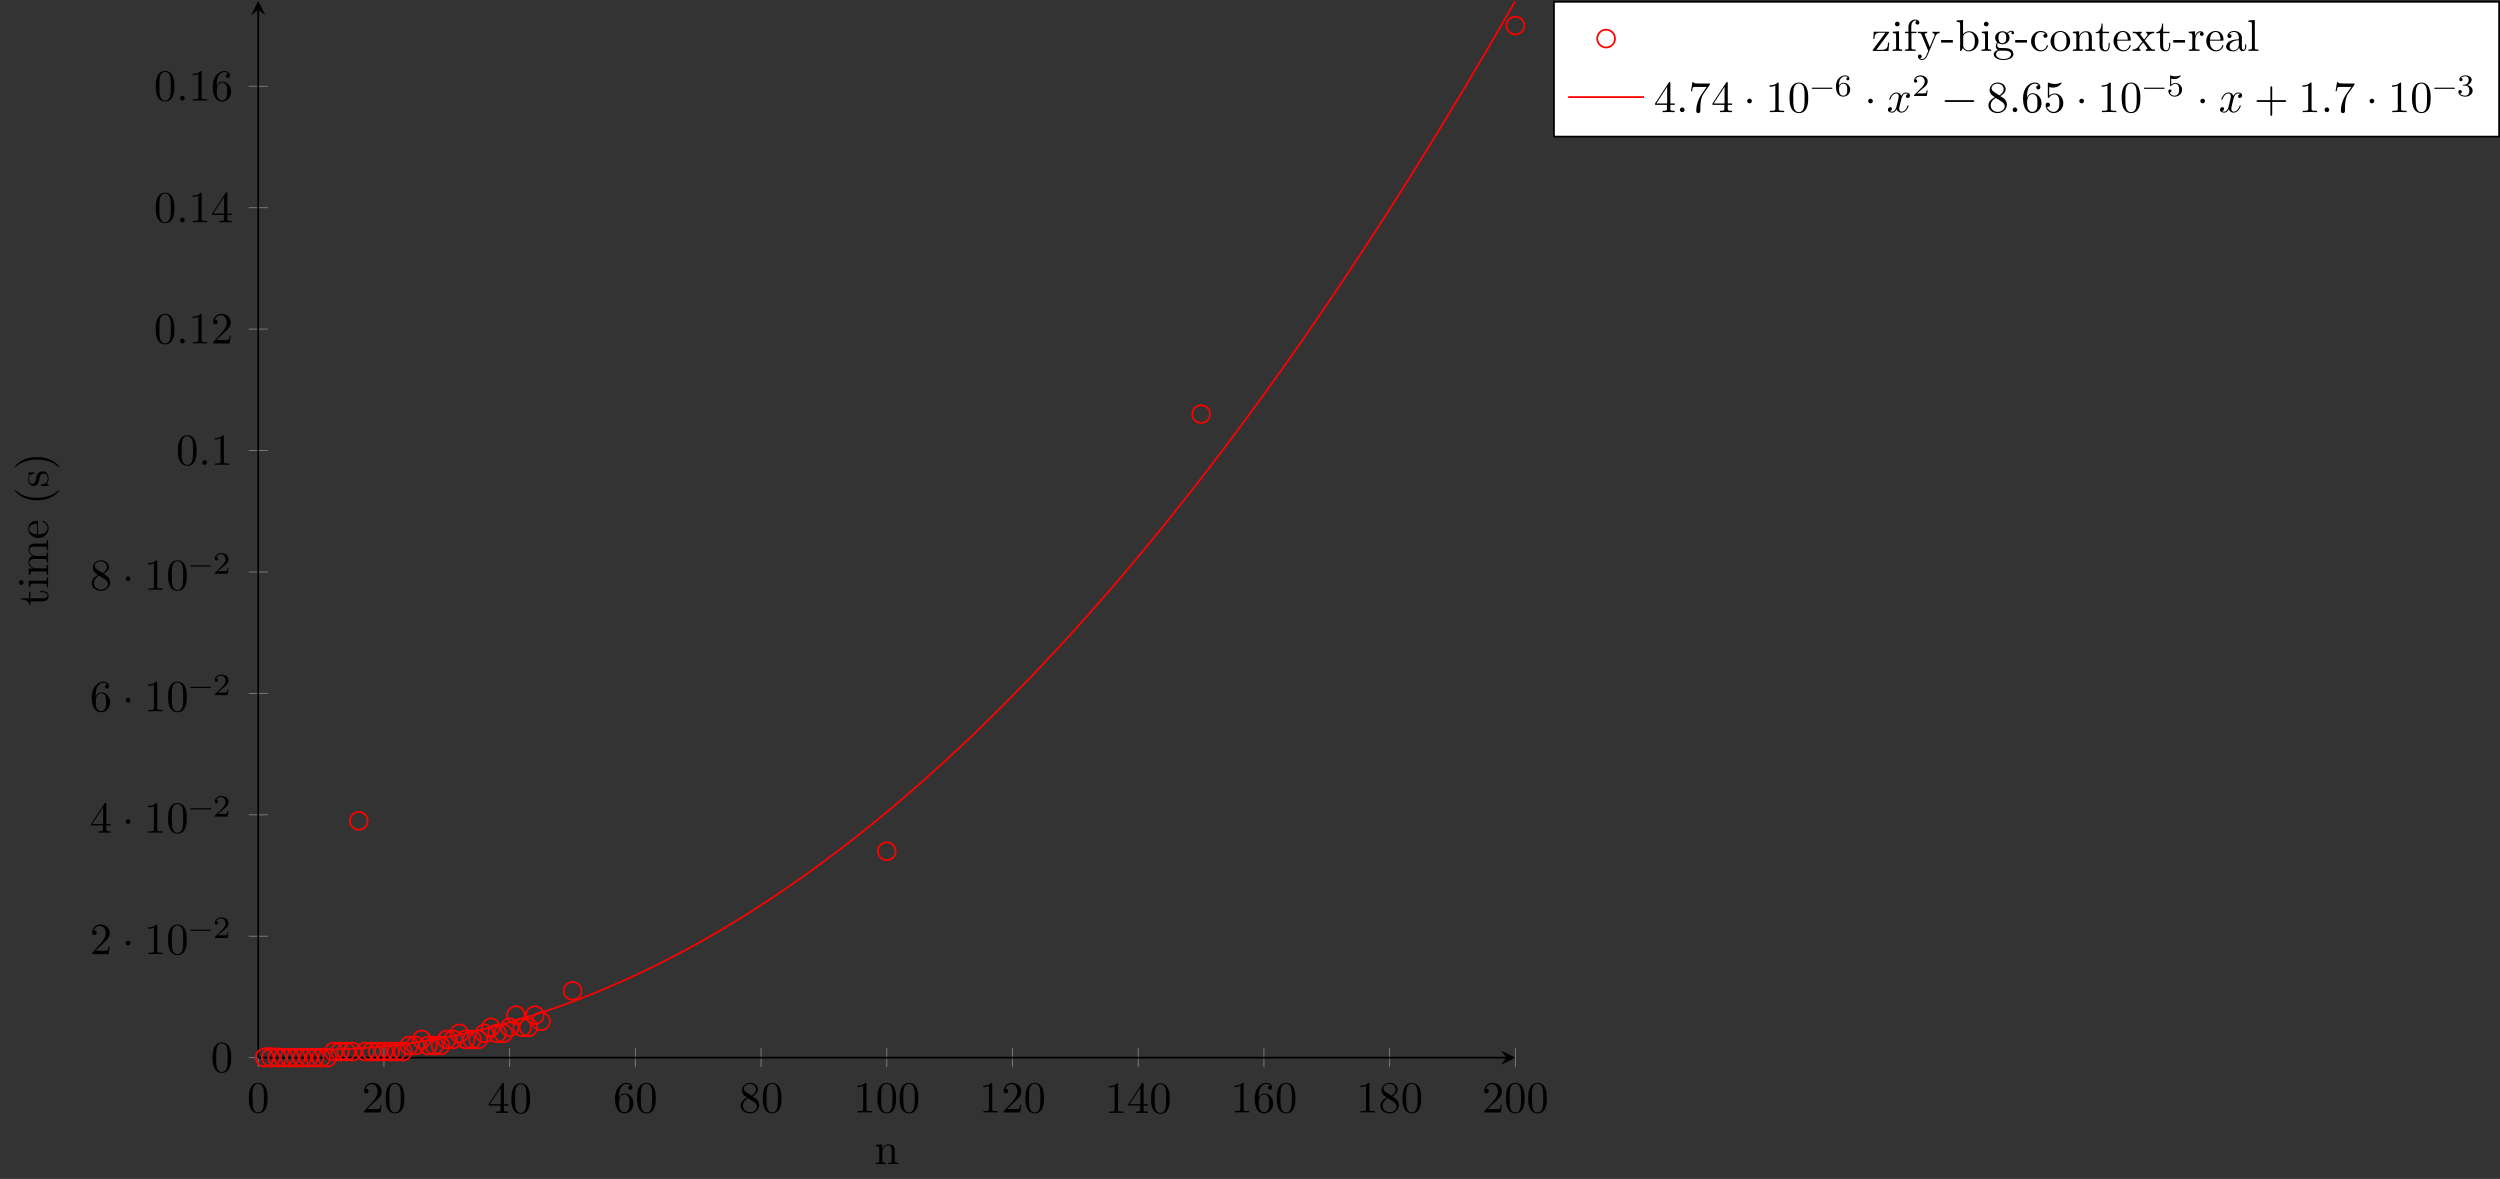 <?xml version="1.0" encoding="UTF-8"?>
<svg xmlns="http://www.w3.org/2000/svg" xmlns:xlink="http://www.w3.org/1999/xlink" width="560.198pt" height="264.171pt" viewBox="0 0 560.198 264.171" version="1.1">
<rect x="0" y="0" width="560.198" height="264.171" fill="#333333" stroke="none"/>
<defs>
<g>
<symbol overflow="visible" id="glyph0-0">
<path style="stroke:none;" d=""/>
</symbol>
<symbol overflow="visible" id="glyph0-1">
<path style="stroke:none;" d="M 4.578 -3.188 C 4.578 -3.984 4.531 -4.781 4.188 -5.516 C 3.734 -6.484 2.906 -6.641 2.5 -6.641 C 1.891 -6.641 1.172 -6.375 0.75 -5.453 C 0.438 -4.766 0.391 -3.984 0.391 -3.188 C 0.391 -2.438 0.422 -1.547 0.844 -0.781 C 1.266 0.016 2 0.219 2.484 0.219 C 3.016 0.219 3.781 0.016 4.219 -0.938 C 4.531 -1.625 4.578 -2.406 4.578 -3.188 Z M 3.766 -3.312 C 3.766 -2.562 3.766 -1.891 3.656 -1.25 C 3.5 -0.297 2.938 0 2.484 0 C 2.094 0 1.5 -0.25 1.328 -1.203 C 1.219 -1.797 1.219 -2.719 1.219 -3.312 C 1.219 -3.953 1.219 -4.609 1.297 -5.141 C 1.484 -6.328 2.234 -6.422 2.484 -6.422 C 2.812 -6.422 3.469 -6.234 3.656 -5.25 C 3.766 -4.688 3.766 -3.938 3.766 -3.312 Z M 3.766 -3.312 "/>
</symbol>
<symbol overflow="visible" id="glyph0-2">
<path style="stroke:none;" d="M 4.469 -1.734 L 4.234 -1.734 C 4.172 -1.438 4.109 -1 4 -0.844 C 3.938 -0.766 3.281 -0.766 3.062 -0.766 L 1.266 -0.766 L 2.328 -1.797 C 3.875 -3.172 4.469 -3.703 4.469 -4.703 C 4.469 -5.844 3.578 -6.641 2.359 -6.641 C 1.234 -6.641 0.5 -5.719 0.5 -4.828 C 0.5 -4.281 1 -4.281 1.031 -4.281 C 1.203 -4.281 1.547 -4.391 1.547 -4.812 C 1.547 -5.062 1.359 -5.328 1.016 -5.328 C 0.938 -5.328 0.922 -5.328 0.891 -5.312 C 1.109 -5.969 1.656 -6.328 2.234 -6.328 C 3.141 -6.328 3.562 -5.516 3.562 -4.703 C 3.562 -3.906 3.078 -3.125 2.516 -2.5 L 0.609 -0.375 C 0.5 -0.266 0.5 -0.234 0.5 0 L 4.203 0 Z M 4.469 -1.734 "/>
</symbol>
<symbol overflow="visible" id="glyph0-3">
<path style="stroke:none;" d="M 4.688 -1.641 L 4.688 -1.953 L 3.703 -1.953 L 3.703 -6.484 C 3.703 -6.688 3.703 -6.75 3.531 -6.75 C 3.453 -6.75 3.422 -6.75 3.344 -6.625 L 0.281 -1.953 L 0.281 -1.641 L 2.938 -1.641 L 2.938 -0.781 C 2.938 -0.422 2.906 -0.312 2.172 -0.312 L 1.969 -0.312 L 1.969 0 C 2.375 -0.031 2.891 -0.031 3.312 -0.031 C 3.734 -0.031 4.25 -0.031 4.672 0 L 4.672 -0.312 L 4.453 -0.312 C 3.719 -0.312 3.703 -0.422 3.703 -0.781 L 3.703 -1.641 Z M 2.984 -1.953 L 0.562 -1.953 L 2.984 -5.672 Z M 2.984 -1.953 "/>
</symbol>
<symbol overflow="visible" id="glyph0-4">
<path style="stroke:none;" d="M 4.562 -2.031 C 4.562 -3.297 3.672 -4.25 2.562 -4.25 C 1.891 -4.25 1.516 -3.75 1.312 -3.266 L 1.312 -3.516 C 1.312 -6.031 2.547 -6.391 3.062 -6.391 C 3.297 -6.391 3.719 -6.328 3.938 -5.984 C 3.781 -5.984 3.391 -5.984 3.391 -5.547 C 3.391 -5.234 3.625 -5.078 3.844 -5.078 C 4 -5.078 4.312 -5.172 4.312 -5.562 C 4.312 -6.156 3.875 -6.641 3.047 -6.641 C 1.766 -6.641 0.422 -5.359 0.422 -3.156 C 0.422 -0.484 1.578 0.219 2.5 0.219 C 3.609 0.219 4.562 -0.719 4.562 -2.031 Z M 3.656 -2.047 C 3.656 -1.562 3.656 -1.062 3.484 -0.703 C 3.188 -0.109 2.734 -0.062 2.5 -0.062 C 1.875 -0.062 1.578 -0.656 1.516 -0.812 C 1.328 -1.281 1.328 -2.078 1.328 -2.25 C 1.328 -3.031 1.656 -4.031 2.547 -4.031 C 2.719 -4.031 3.172 -4.031 3.484 -3.406 C 3.656 -3.047 3.656 -2.531 3.656 -2.047 Z M 3.656 -2.047 "/>
</symbol>
<symbol overflow="visible" id="glyph0-5">
<path style="stroke:none;" d="M 4.562 -1.672 C 4.562 -2.031 4.453 -2.484 4.062 -2.906 C 3.875 -3.109 3.719 -3.203 3.078 -3.609 C 3.797 -3.984 4.281 -4.5 4.281 -5.156 C 4.281 -6.078 3.406 -6.641 2.5 -6.641 C 1.5 -6.641 0.688 -5.906 0.688 -4.969 C 0.688 -4.797 0.703 -4.344 1.125 -3.875 C 1.234 -3.766 1.609 -3.516 1.859 -3.344 C 1.281 -3.047 0.422 -2.5 0.422 -1.5 C 0.422 -0.453 1.438 0.219 2.484 0.219 C 3.609 0.219 4.562 -0.609 4.562 -1.672 Z M 3.844 -5.156 C 3.844 -4.578 3.453 -4.109 2.859 -3.766 L 1.625 -4.562 C 1.172 -4.859 1.125 -5.188 1.125 -5.359 C 1.125 -5.969 1.781 -6.391 2.484 -6.391 C 3.203 -6.391 3.844 -5.875 3.844 -5.156 Z M 4.062 -1.312 C 4.062 -0.578 3.312 -0.062 2.5 -0.062 C 1.641 -0.062 0.922 -0.672 0.922 -1.5 C 0.922 -2.078 1.234 -2.719 2.078 -3.188 L 3.312 -2.406 C 3.594 -2.219 4.062 -1.922 4.062 -1.312 Z M 4.062 -1.312 "/>
</symbol>
<symbol overflow="visible" id="glyph0-6">
<path style="stroke:none;" d="M 4.172 0 L 4.172 -0.312 L 3.859 -0.312 C 2.953 -0.312 2.938 -0.422 2.938 -0.781 L 2.938 -6.375 C 2.938 -6.625 2.938 -6.641 2.703 -6.641 C 2.078 -6 1.203 -6 0.891 -6 L 0.891 -5.688 C 1.094 -5.688 1.672 -5.688 2.188 -5.953 L 2.188 -0.781 C 2.188 -0.422 2.156 -0.312 1.266 -0.312 L 0.953 -0.312 L 0.953 0 C 1.297 -0.031 2.156 -0.031 2.562 -0.031 C 2.953 -0.031 3.828 -0.031 4.172 0 Z M 4.172 0 "/>
</symbol>
<symbol overflow="visible" id="glyph0-7">
<path style="stroke:none;" d="M 1.906 -2.5 C 1.906 -2.781 1.672 -3.016 1.391 -3.016 C 1.094 -3.016 0.859 -2.781 0.859 -2.5 C 0.859 -2.203 1.094 -1.969 1.391 -1.969 C 1.672 -1.969 1.906 -2.203 1.906 -2.5 Z M 1.906 -2.5 "/>
</symbol>
<symbol overflow="visible" id="glyph0-8">
<path style="stroke:none;" d="M 1.906 -0.531 C 1.906 -0.812 1.672 -1.062 1.391 -1.062 C 1.094 -1.062 0.859 -0.812 0.859 -0.531 C 0.859 -0.234 1.094 0 1.391 0 C 1.672 0 1.906 -0.234 1.906 -0.531 Z M 1.906 -0.531 "/>
</symbol>
<symbol overflow="visible" id="glyph0-9">
<path style="stroke:none;" d="M 4.828 -6.422 L 2.406 -6.422 C 1.203 -6.422 1.172 -6.547 1.141 -6.734 L 0.891 -6.734 L 0.562 -4.688 L 0.812 -4.688 C 0.844 -4.844 0.922 -5.469 1.062 -5.594 C 1.125 -5.656 1.906 -5.656 2.031 -5.656 L 4.094 -5.656 L 2.984 -4.078 C 2.078 -2.734 1.75 -1.344 1.75 -0.328 C 1.75 -0.234 1.75 0.219 2.219 0.219 C 2.672 0.219 2.672 -0.234 2.672 -0.328 L 2.672 -0.844 C 2.672 -1.391 2.703 -1.938 2.781 -2.469 C 2.828 -2.703 2.953 -3.562 3.406 -4.172 L 4.75 -6.078 C 4.828 -6.188 4.828 -6.203 4.828 -6.422 Z M 4.828 -6.422 "/>
</symbol>
<symbol overflow="visible" id="glyph0-10">
<path style="stroke:none;" d="M 5.25 -3.75 C 5.25 -4.266 4.672 -4.406 4.328 -4.406 C 3.75 -4.406 3.406 -3.875 3.281 -3.656 C 3.031 -4.312 2.5 -4.406 2.203 -4.406 C 1.172 -4.406 0.594 -3.125 0.594 -2.875 C 0.594 -2.766 0.719 -2.766 0.719 -2.766 C 0.797 -2.766 0.828 -2.797 0.844 -2.875 C 1.188 -3.938 1.844 -4.188 2.188 -4.188 C 2.375 -4.188 2.719 -4.094 2.719 -3.516 C 2.719 -3.203 2.547 -2.547 2.188 -1.141 C 2.031 -0.531 1.672 -0.109 1.234 -0.109 C 1.172 -0.109 0.953 -0.109 0.734 -0.234 C 0.984 -0.297 1.203 -0.5 1.203 -0.781 C 1.203 -1.047 0.984 -1.125 0.844 -1.125 C 0.531 -1.125 0.297 -0.875 0.297 -0.547 C 0.297 -0.094 0.781 0.109 1.219 0.109 C 1.891 0.109 2.25 -0.594 2.266 -0.641 C 2.391 -0.281 2.75 0.109 3.344 0.109 C 4.375 0.109 4.938 -1.172 4.938 -1.422 C 4.938 -1.531 4.859 -1.531 4.828 -1.531 C 4.734 -1.531 4.719 -1.484 4.688 -1.422 C 4.359 -0.344 3.688 -0.109 3.375 -0.109 C 2.984 -0.109 2.828 -0.422 2.828 -0.766 C 2.828 -0.984 2.875 -1.203 2.984 -1.641 L 3.328 -3.016 C 3.391 -3.266 3.625 -4.188 4.312 -4.188 C 4.359 -4.188 4.609 -4.188 4.812 -4.062 C 4.531 -4 4.344 -3.766 4.344 -3.516 C 4.344 -3.359 4.453 -3.172 4.719 -3.172 C 4.938 -3.172 5.25 -3.344 5.25 -3.75 Z M 5.25 -3.75 "/>
</symbol>
<symbol overflow="visible" id="glyph0-11">
<path style="stroke:none;" d="M 7.203 -2.5 C 7.203 -2.609 7.109 -2.688 7 -2.688 L 0.75 -2.688 C 0.641 -2.688 0.562 -2.609 0.562 -2.5 C 0.562 -2.375 0.641 -2.297 0.75 -2.297 L 7 -2.297 C 7.109 -2.297 7.203 -2.375 7.203 -2.5 Z M 7.203 -2.5 "/>
</symbol>
<symbol overflow="visible" id="glyph0-12">
<path style="stroke:none;" d="M 4.469 -2 C 4.469 -3.188 3.656 -4.188 2.578 -4.188 C 2.109 -4.188 1.672 -4.031 1.312 -3.672 L 1.312 -5.625 C 1.516 -5.562 1.844 -5.5 2.156 -5.5 C 3.391 -5.5 4.094 -6.406 4.094 -6.531 C 4.094 -6.594 4.062 -6.641 3.984 -6.641 C 3.984 -6.641 3.953 -6.641 3.906 -6.609 C 3.703 -6.516 3.219 -6.312 2.547 -6.312 C 2.156 -6.312 1.688 -6.391 1.219 -6.594 C 1.141 -6.625 1.109 -6.625 1.109 -6.625 C 1 -6.625 1 -6.547 1 -6.391 L 1 -3.438 C 1 -3.266 1 -3.188 1.141 -3.188 C 1.219 -3.188 1.234 -3.203 1.281 -3.266 C 1.391 -3.422 1.75 -3.969 2.562 -3.969 C 3.078 -3.969 3.328 -3.516 3.406 -3.328 C 3.562 -2.953 3.594 -2.578 3.594 -2.078 C 3.594 -1.719 3.594 -1.125 3.344 -0.703 C 3.109 -0.312 2.734 -0.062 2.281 -0.062 C 1.562 -0.062 0.984 -0.594 0.812 -1.172 C 0.844 -1.172 0.875 -1.156 0.984 -1.156 C 1.312 -1.156 1.484 -1.406 1.484 -1.641 C 1.484 -1.891 1.312 -2.141 0.984 -2.141 C 0.844 -2.141 0.5 -2.062 0.5 -1.609 C 0.5 -0.75 1.188 0.219 2.297 0.219 C 3.453 0.219 4.469 -0.734 4.469 -2 Z M 4.469 -2 "/>
</symbol>
<symbol overflow="visible" id="glyph0-13">
<path style="stroke:none;" d="M 7.203 -2.5 C 7.203 -2.609 7.109 -2.688 7 -2.688 L 4.078 -2.688 L 4.078 -5.609 C 4.078 -5.719 3.984 -5.812 3.875 -5.812 C 3.766 -5.812 3.672 -5.719 3.672 -5.609 L 3.672 -2.688 L 0.75 -2.688 C 0.641 -2.688 0.562 -2.609 0.562 -2.5 C 0.562 -2.375 0.641 -2.297 0.75 -2.297 L 3.672 -2.297 L 3.672 0.625 C 3.672 0.734 3.766 0.828 3.875 0.828 C 3.984 0.828 4.078 0.734 4.078 0.625 L 4.078 -2.297 L 7 -2.297 C 7.109 -2.297 7.203 -2.375 7.203 -2.5 Z M 7.203 -2.5 "/>
</symbol>
<symbol overflow="visible" id="glyph1-0">
<path style="stroke:none;" d=""/>
</symbol>
<symbol overflow="visible" id="glyph1-1">
<path style="stroke:none;" d="M 5.031 -1.734 C 5.031 -1.812 4.969 -1.875 4.891 -1.875 L 0.531 -1.875 C 0.453 -1.875 0.391 -1.812 0.391 -1.734 C 0.391 -1.672 0.453 -1.609 0.531 -1.609 L 4.891 -1.609 C 4.969 -1.609 5.031 -1.672 5.031 -1.734 Z M 5.031 -1.734 "/>
</symbol>
<symbol overflow="visible" id="glyph1-2">
<path style="stroke:none;" d="M 3.516 -1.266 L 3.281 -1.266 C 3.266 -1.109 3.188 -0.703 3.094 -0.641 C 3.047 -0.594 2.516 -0.594 2.406 -0.594 L 1.125 -0.594 C 1.859 -1.234 2.109 -1.438 2.516 -1.766 C 3.031 -2.172 3.516 -2.609 3.516 -3.266 C 3.516 -4.109 2.781 -4.625 1.891 -4.625 C 1.031 -4.625 0.438 -4.016 0.438 -3.375 C 0.438 -3.031 0.734 -2.984 0.812 -2.984 C 0.969 -2.984 1.172 -3.109 1.172 -3.359 C 1.172 -3.484 1.125 -3.734 0.766 -3.734 C 0.984 -4.219 1.453 -4.375 1.781 -4.375 C 2.484 -4.375 2.844 -3.828 2.844 -3.266 C 2.844 -2.656 2.406 -2.188 2.188 -1.938 L 0.516 -0.266 C 0.438 -0.203 0.438 -0.188 0.438 0 L 3.312 0 Z M 3.516 -1.266 "/>
</symbol>
<symbol overflow="visible" id="glyph1-3">
<path style="stroke:none;" d="M 3.578 -1.422 C 3.578 -2.312 2.875 -2.969 2.062 -2.969 C 1.5 -2.969 1.203 -2.594 1.047 -2.281 C 1.047 -2.844 1.094 -3.359 1.359 -3.797 C 1.594 -4.172 1.969 -4.422 2.422 -4.422 C 2.625 -4.422 2.906 -4.375 3.047 -4.188 C 2.875 -4.172 2.719 -4.047 2.719 -3.844 C 2.719 -3.672 2.844 -3.516 3.047 -3.516 C 3.266 -3.516 3.391 -3.656 3.391 -3.859 C 3.391 -4.266 3.094 -4.625 2.406 -4.625 C 1.406 -4.625 0.375 -3.703 0.375 -2.203 C 0.375 -0.406 1.219 0.141 2 0.141 C 2.844 0.141 3.578 -0.516 3.578 -1.422 Z M 2.906 -1.422 C 2.906 -1.031 2.906 -0.734 2.719 -0.453 C 2.562 -0.219 2.328 -0.078 2 -0.078 C 1.641 -0.078 1.375 -0.281 1.219 -0.594 C 1.125 -0.797 1.062 -1.156 1.062 -1.562 C 1.062 -2.25 1.469 -2.766 2.031 -2.766 C 2.344 -2.766 2.562 -2.641 2.734 -2.391 C 2.906 -2.125 2.906 -1.828 2.906 -1.422 Z M 2.906 -1.422 "/>
</symbol>
<symbol overflow="visible" id="glyph1-4">
<path style="stroke:none;" d="M 3.516 -1.406 C 3.516 -2.188 2.922 -2.906 2.062 -2.906 C 1.75 -2.906 1.391 -2.844 1.078 -2.578 L 1.078 -3.891 C 1.438 -3.797 1.641 -3.797 1.75 -3.797 C 2.672 -3.797 3.219 -4.422 3.219 -4.531 C 3.219 -4.609 3.172 -4.625 3.141 -4.625 C 3.141 -4.625 3.109 -4.625 3.078 -4.609 C 2.906 -4.547 2.547 -4.406 2.031 -4.406 C 1.828 -4.406 1.469 -4.422 1.016 -4.594 C 0.938 -4.625 0.922 -4.625 0.922 -4.625 C 0.828 -4.625 0.828 -4.547 0.828 -4.438 L 0.828 -2.391 C 0.828 -2.266 0.828 -2.188 0.938 -2.188 C 1 -2.188 1.016 -2.188 1.078 -2.281 C 1.375 -2.656 1.812 -2.719 2.047 -2.719 C 2.469 -2.719 2.656 -2.391 2.688 -2.328 C 2.812 -2.094 2.859 -1.828 2.859 -1.422 C 2.859 -1.219 2.859 -0.812 2.641 -0.5 C 2.469 -0.25 2.172 -0.078 1.828 -0.078 C 1.375 -0.078 0.906 -0.328 0.734 -0.797 C 1 -0.781 1.141 -0.953 1.141 -1.141 C 1.141 -1.438 0.875 -1.484 0.781 -1.484 C 0.781 -1.484 0.438 -1.484 0.438 -1.109 C 0.438 -0.484 1.016 0.141 1.844 0.141 C 2.734 0.141 3.516 -0.516 3.516 -1.406 Z M 3.516 -1.406 "/>
</symbol>
<symbol overflow="visible" id="glyph1-5">
<path style="stroke:none;" d="M 3.578 -1.203 C 3.578 -1.75 3.141 -2.297 2.375 -2.453 C 3.094 -2.719 3.359 -3.234 3.359 -3.672 C 3.359 -4.219 2.734 -4.625 1.953 -4.625 C 1.188 -4.625 0.594 -4.25 0.594 -3.688 C 0.594 -3.453 0.75 -3.328 0.953 -3.328 C 1.172 -3.328 1.312 -3.484 1.312 -3.672 C 1.312 -3.875 1.172 -4.031 0.953 -4.047 C 1.203 -4.344 1.672 -4.422 1.938 -4.422 C 2.25 -4.422 2.688 -4.266 2.688 -3.672 C 2.688 -3.375 2.594 -3.047 2.406 -2.844 C 2.188 -2.578 1.984 -2.562 1.641 -2.531 C 1.469 -2.516 1.453 -2.516 1.422 -2.516 C 1.422 -2.516 1.344 -2.5 1.344 -2.422 C 1.344 -2.328 1.406 -2.328 1.531 -2.328 L 1.906 -2.328 C 2.453 -2.328 2.844 -1.953 2.844 -1.203 C 2.844 -0.344 2.328 -0.078 1.938 -0.078 C 1.656 -0.078 1.031 -0.156 0.75 -0.578 C 1.078 -0.578 1.156 -0.812 1.156 -0.969 C 1.156 -1.188 0.984 -1.344 0.766 -1.344 C 0.578 -1.344 0.375 -1.219 0.375 -0.938 C 0.375 -0.281 1.094 0.141 1.938 0.141 C 2.906 0.141 3.578 -0.516 3.578 -1.203 Z M 3.578 -1.203 "/>
</symbol>
<symbol overflow="visible" id="glyph2-0">
<path style="stroke:none;" d=""/>
</symbol>
<symbol overflow="visible" id="glyph2-1">
<path style="stroke:none;" d="M 5.328 0 L 5.328 -0.312 C 4.812 -0.312 4.562 -0.312 4.562 -0.609 L 4.562 -2.516 C 4.562 -3.375 4.562 -3.672 4.25 -4.031 C 4.109 -4.203 3.781 -4.406 3.203 -4.406 C 2.469 -4.406 2 -3.984 1.719 -3.359 L 1.719 -4.406 L 0.312 -4.297 L 0.312 -3.984 C 1.016 -3.984 1.094 -3.922 1.094 -3.422 L 1.094 -0.75 C 1.094 -0.312 0.984 -0.312 0.312 -0.312 L 0.312 0 L 1.453 -0.031 L 2.562 0 L 2.562 -0.312 C 1.891 -0.312 1.781 -0.312 1.781 -0.75 L 1.781 -2.594 C 1.781 -3.625 2.5 -4.188 3.125 -4.188 C 3.766 -4.188 3.875 -3.656 3.875 -3.078 L 3.875 -0.75 C 3.875 -0.312 3.766 -0.312 3.094 -0.312 L 3.094 0 L 4.219 -0.031 Z M 5.328 0 "/>
</symbol>
<symbol overflow="visible" id="glyph2-2">
<path style="stroke:none;" d="M 4 -1.859 L 3.75 -1.859 C 3.656 -0.688 3.453 -0.25 2.297 -0.25 L 1.109 -0.25 L 3.891 -4 C 3.984 -4.109 3.984 -4.125 3.984 -4.172 C 3.984 -4.297 3.891 -4.297 3.719 -4.297 L 0.531 -4.297 L 0.422 -2.688 L 0.672 -2.688 C 0.734 -3.703 0.922 -4.078 2.016 -4.078 L 3.156 -4.078 L 0.375 -0.312 C 0.281 -0.203 0.281 -0.188 0.281 -0.141 C 0.281 0 0.344 0 0.531 0 L 3.828 0 Z M 4 -1.859 "/>
</symbol>
<symbol overflow="visible" id="glyph2-3">
<path style="stroke:none;" d="M 2.469 0 L 2.469 -0.312 C 1.797 -0.312 1.766 -0.359 1.766 -0.75 L 1.766 -4.406 L 0.375 -4.297 L 0.375 -3.984 C 1.016 -3.984 1.109 -3.922 1.109 -3.438 L 1.109 -0.75 C 1.109 -0.312 1 -0.312 0.328 -0.312 L 0.328 0 L 1.422 -0.031 C 1.781 -0.031 2.125 -0.016 2.469 0 Z M 1.906 -6.016 C 1.906 -6.297 1.688 -6.547 1.391 -6.547 C 1.047 -6.547 0.844 -6.266 0.844 -6.016 C 0.844 -5.75 1.078 -5.5 1.375 -5.5 C 1.719 -5.5 1.906 -5.766 1.906 -6.016 Z M 1.906 -6.016 "/>
</symbol>
<symbol overflow="visible" id="glyph2-4">
<path style="stroke:none;" d="M 3.562 -6.328 C 3.562 -6.703 3.188 -7.031 2.656 -7.031 C 1.969 -7.031 1.109 -6.5 1.109 -5.438 L 1.109 -4.297 L 0.328 -4.297 L 0.328 -3.984 L 1.109 -3.984 L 1.109 -0.75 C 1.109 -0.312 1 -0.312 0.344 -0.312 L 0.344 0 L 1.469 -0.031 C 1.875 -0.031 2.344 -0.031 2.734 0 L 2.734 -0.312 L 2.531 -0.312 C 1.797 -0.312 1.781 -0.422 1.781 -0.781 L 1.781 -3.984 L 2.906 -3.984 L 2.906 -4.297 L 1.75 -4.297 L 1.75 -5.453 C 1.75 -6.328 2.219 -6.812 2.656 -6.812 C 2.688 -6.812 2.844 -6.812 2.984 -6.734 C 2.875 -6.703 2.688 -6.562 2.688 -6.312 C 2.688 -6.094 2.844 -5.891 3.125 -5.891 C 3.406 -5.891 3.562 -6.094 3.562 -6.328 Z M 3.562 -6.328 "/>
</symbol>
<symbol overflow="visible" id="glyph2-5">
<path style="stroke:none;" d="M 5.062 -3.984 L 5.062 -4.297 C 4.828 -4.281 4.547 -4.266 4.312 -4.266 L 3.453 -4.297 L 3.453 -3.984 C 3.766 -3.984 3.922 -3.812 3.922 -3.562 C 3.922 -3.453 3.906 -3.438 3.859 -3.312 L 2.844 -0.875 L 1.75 -3.547 C 1.703 -3.656 1.688 -3.688 1.688 -3.734 C 1.688 -3.984 2.047 -3.984 2.25 -3.984 L 2.25 -4.297 L 1.156 -4.266 C 0.891 -4.266 0.484 -4.281 0.188 -4.297 L 0.188 -3.984 C 0.672 -3.984 0.859 -3.984 1 -3.641 L 2.5 0 L 2.25 0.594 C 2.031 1.141 1.75 1.828 1.109 1.828 C 1.062 1.828 0.828 1.828 0.641 1.641 C 0.953 1.609 1.031 1.391 1.031 1.219 C 1.031 0.969 0.844 0.812 0.609 0.812 C 0.406 0.812 0.188 0.938 0.188 1.234 C 0.188 1.688 0.609 2.047 1.109 2.047 C 1.734 2.047 2.141 1.469 2.375 0.906 L 4.141 -3.344 C 4.391 -3.984 4.906 -3.984 5.062 -3.984 Z M 5.062 -3.984 "/>
</symbol>
<symbol overflow="visible" id="glyph2-6">
<path style="stroke:none;" d="M 2.75 -1.859 L 2.75 -2.438 L 0.109 -2.438 L 0.109 -1.859 Z M 2.75 -1.859 "/>
</symbol>
<symbol overflow="visible" id="glyph2-7">
<path style="stroke:none;" d="M 5.188 -2.156 C 5.188 -3.422 4.219 -4.406 3.078 -4.406 C 2.297 -4.406 1.875 -3.938 1.719 -3.766 L 1.719 -6.922 L 0.281 -6.812 L 0.281 -6.5 C 0.984 -6.5 1.062 -6.438 1.062 -5.938 L 1.062 0 L 1.312 0 L 1.672 -0.625 C 1.812 -0.391 2.234 0.109 2.969 0.109 C 4.156 0.109 5.188 -0.875 5.188 -2.156 Z M 4.359 -2.156 C 4.359 -1.797 4.344 -1.203 4.062 -0.75 C 3.844 -0.438 3.469 -0.109 2.938 -0.109 C 2.484 -0.109 2.125 -0.344 1.891 -0.719 C 1.75 -0.922 1.75 -0.953 1.75 -1.141 L 1.75 -3.188 C 1.75 -3.375 1.75 -3.391 1.859 -3.547 C 2.25 -4.109 2.797 -4.188 3.031 -4.188 C 3.484 -4.188 3.844 -3.922 4.078 -3.547 C 4.344 -3.141 4.359 -2.578 4.359 -2.156 Z M 4.359 -2.156 "/>
</symbol>
<symbol overflow="visible" id="glyph2-8">
<path style="stroke:none;" d="M 4.828 -4.031 C 4.828 -4.203 4.719 -4.516 4.328 -4.516 C 4.125 -4.516 3.688 -4.453 3.266 -4.047 C 2.844 -4.375 2.438 -4.406 2.219 -4.406 C 1.281 -4.406 0.594 -3.719 0.594 -2.953 C 0.594 -2.516 0.812 -2.141 1.062 -1.922 C 0.938 -1.781 0.75 -1.453 0.75 -1.094 C 0.75 -0.781 0.891 -0.406 1.203 -0.203 C 0.594 -0.047 0.281 0.391 0.281 0.781 C 0.281 1.5 1.266 2.047 2.484 2.047 C 3.656 2.047 4.688 1.547 4.688 0.766 C 4.688 0.422 4.562 -0.094 4.047 -0.375 C 3.516 -0.641 2.938 -0.641 2.328 -0.641 C 2.078 -0.641 1.656 -0.641 1.578 -0.656 C 1.266 -0.703 1.062 -1 1.062 -1.328 C 1.062 -1.359 1.062 -1.594 1.219 -1.797 C 1.609 -1.516 2.031 -1.484 2.219 -1.484 C 3.141 -1.484 3.828 -2.172 3.828 -2.938 C 3.828 -3.312 3.672 -3.672 3.422 -3.906 C 3.781 -4.25 4.141 -4.297 4.312 -4.297 C 4.312 -4.297 4.391 -4.297 4.422 -4.281 C 4.312 -4.25 4.25 -4.141 4.25 -4.016 C 4.25 -3.844 4.391 -3.734 4.547 -3.734 C 4.641 -3.734 4.828 -3.797 4.828 -4.031 Z M 3.078 -2.953 C 3.078 -2.688 3.078 -2.359 2.922 -2.109 C 2.844 -2 2.609 -1.719 2.219 -1.719 C 1.344 -1.719 1.344 -2.719 1.344 -2.938 C 1.344 -3.203 1.359 -3.531 1.5 -3.781 C 1.578 -3.891 1.812 -4.172 2.219 -4.172 C 3.078 -4.172 3.078 -3.188 3.078 -2.953 Z M 4.172 0.781 C 4.172 1.328 3.469 1.828 2.5 1.828 C 1.484 1.828 0.797 1.312 0.797 0.781 C 0.797 0.328 1.172 -0.047 1.609 -0.062 L 2.203 -0.062 C 3.062 -0.062 4.172 -0.062 4.172 0.781 Z M 4.172 0.781 "/>
</symbol>
<symbol overflow="visible" id="glyph2-9">
<path style="stroke:none;" d="M 4.141 -1.188 C 4.141 -1.281 4.031 -1.281 4 -1.281 C 3.922 -1.281 3.891 -1.25 3.875 -1.188 C 3.594 -0.266 2.938 -0.141 2.578 -0.141 C 2.047 -0.141 1.172 -0.562 1.172 -2.172 C 1.172 -3.797 1.984 -4.219 2.516 -4.219 C 2.609 -4.219 3.234 -4.203 3.578 -3.844 C 3.172 -3.812 3.109 -3.516 3.109 -3.391 C 3.109 -3.125 3.297 -2.938 3.562 -2.938 C 3.828 -2.938 4.031 -3.094 4.031 -3.406 C 4.031 -4.078 3.266 -4.469 2.5 -4.469 C 1.25 -4.469 0.344 -3.391 0.344 -2.156 C 0.344 -0.875 1.328 0.109 2.484 0.109 C 3.812 0.109 4.141 -1.094 4.141 -1.188 Z M 4.141 -1.188 "/>
</symbol>
<symbol overflow="visible" id="glyph2-10">
<path style="stroke:none;" d="M 4.688 -2.141 C 4.688 -3.406 3.703 -4.469 2.5 -4.469 C 1.25 -4.469 0.281 -3.375 0.281 -2.141 C 0.281 -0.844 1.312 0.109 2.484 0.109 C 3.688 0.109 4.688 -0.875 4.688 -2.141 Z M 3.875 -2.219 C 3.875 -1.859 3.875 -1.312 3.656 -0.875 C 3.422 -0.422 2.984 -0.141 2.5 -0.141 C 2.062 -0.141 1.625 -0.344 1.359 -0.812 C 1.109 -1.25 1.109 -1.859 1.109 -2.219 C 1.109 -2.609 1.109 -3.141 1.344 -3.578 C 1.609 -4.031 2.078 -4.25 2.484 -4.25 C 2.922 -4.25 3.344 -4.031 3.609 -3.594 C 3.875 -3.172 3.875 -2.594 3.875 -2.219 Z M 3.875 -2.219 "/>
</symbol>
<symbol overflow="visible" id="glyph2-11">
<path style="stroke:none;" d="M 3.312 -1.234 L 3.312 -1.797 L 3.062 -1.797 L 3.062 -1.25 C 3.062 -0.516 2.766 -0.141 2.391 -0.141 C 1.719 -0.141 1.719 -1.047 1.719 -1.219 L 1.719 -3.984 L 3.156 -3.984 L 3.156 -4.297 L 1.719 -4.297 L 1.719 -6.125 L 1.469 -6.125 C 1.469 -5.312 1.172 -4.25 0.188 -4.203 L 0.188 -3.984 L 1.031 -3.984 L 1.031 -1.234 C 1.031 -0.016 1.969 0.109 2.328 0.109 C 3.031 0.109 3.312 -0.594 3.312 -1.234 Z M 3.312 -1.234 "/>
</symbol>
<symbol overflow="visible" id="glyph2-12">
<path style="stroke:none;" d="M 4.141 -1.188 C 4.141 -1.281 4.062 -1.312 4 -1.312 C 3.922 -1.312 3.891 -1.25 3.875 -1.172 C 3.531 -0.141 2.625 -0.141 2.531 -0.141 C 2.031 -0.141 1.641 -0.438 1.406 -0.812 C 1.109 -1.281 1.109 -1.938 1.109 -2.297 L 3.891 -2.297 C 4.109 -2.297 4.141 -2.297 4.141 -2.516 C 4.141 -3.5 3.594 -4.469 2.359 -4.469 C 1.203 -4.469 0.281 -3.438 0.281 -2.188 C 0.281 -0.859 1.328 0.109 2.469 0.109 C 3.688 0.109 4.141 -1 4.141 -1.188 Z M 3.484 -2.516 L 1.109 -2.516 C 1.172 -4 2.016 -4.25 2.359 -4.25 C 3.375 -4.25 3.484 -2.906 3.484 -2.516 Z M 3.484 -2.516 "/>
</symbol>
<symbol overflow="visible" id="glyph2-13">
<path style="stroke:none;" d="M 5.141 0 L 5.141 -0.312 C 4.609 -0.312 4.422 -0.328 4.203 -0.625 L 2.859 -2.344 C 3.156 -2.719 3.531 -3.203 3.781 -3.469 C 4.094 -3.828 4.5 -3.984 4.969 -3.984 L 4.969 -4.297 C 4.703 -4.281 4.406 -4.266 4.141 -4.266 C 3.844 -4.266 3.312 -4.281 3.188 -4.297 L 3.188 -3.984 C 3.406 -3.969 3.484 -3.844 3.484 -3.672 C 3.484 -3.516 3.375 -3.391 3.328 -3.328 L 2.719 -2.547 L 1.938 -3.562 C 1.844 -3.656 1.844 -3.672 1.844 -3.734 C 1.844 -3.891 2 -3.984 2.188 -3.984 L 2.188 -4.297 L 1.109 -4.266 C 0.906 -4.266 0.438 -4.281 0.172 -4.297 L 0.172 -3.984 C 0.875 -3.984 0.875 -3.984 1.344 -3.375 L 2.328 -2.094 C 1.859 -1.5 1.859 -1.469 1.391 -0.906 C 0.922 -0.328 0.328 -0.312 0.125 -0.312 L 0.125 0 C 0.375 -0.016 0.688 -0.031 0.953 -0.031 L 1.891 0 L 1.891 -0.312 C 1.672 -0.344 1.609 -0.469 1.609 -0.625 C 1.609 -0.844 1.891 -1.172 2.5 -1.891 L 3.266 -0.891 C 3.344 -0.781 3.469 -0.625 3.469 -0.562 C 3.469 -0.469 3.375 -0.312 3.109 -0.312 L 3.109 0 L 4.188 -0.031 C 4.453 -0.031 4.844 -0.016 5.141 0 Z M 5.141 0 "/>
</symbol>
<symbol overflow="visible" id="glyph2-14">
<path style="stroke:none;" d="M 3.625 -3.797 C 3.625 -4.109 3.312 -4.406 2.891 -4.406 C 2.156 -4.406 1.797 -3.734 1.672 -3.312 L 1.672 -4.406 L 0.281 -4.297 L 0.281 -3.984 C 0.984 -3.984 1.062 -3.922 1.062 -3.422 L 1.062 -0.75 C 1.062 -0.312 0.953 -0.312 0.281 -0.312 L 0.281 0 L 1.422 -0.031 C 1.812 -0.031 2.281 -0.031 2.688 0 L 2.688 -0.312 L 2.469 -0.312 C 1.734 -0.312 1.719 -0.422 1.719 -0.781 L 1.719 -2.312 C 1.719 -3.297 2.141 -4.188 2.891 -4.188 C 2.953 -4.188 2.984 -4.188 3 -4.172 C 2.969 -4.172 2.766 -4.047 2.766 -3.781 C 2.766 -3.516 2.984 -3.359 3.203 -3.359 C 3.375 -3.359 3.625 -3.484 3.625 -3.797 Z M 3.625 -3.797 "/>
</symbol>
<symbol overflow="visible" id="glyph2-15">
<path style="stroke:none;" d="M 4.812 -0.891 L 4.812 -1.453 L 4.562 -1.453 L 4.562 -0.891 C 4.562 -0.312 4.312 -0.25 4.203 -0.25 C 3.875 -0.25 3.844 -0.703 3.844 -0.75 L 3.844 -2.734 C 3.844 -3.156 3.844 -3.547 3.484 -3.922 C 3.094 -4.312 2.594 -4.469 2.109 -4.469 C 1.297 -4.469 0.609 -4 0.609 -3.344 C 0.609 -3.047 0.812 -2.875 1.062 -2.875 C 1.344 -2.875 1.531 -3.078 1.531 -3.328 C 1.531 -3.453 1.469 -3.781 1.016 -3.781 C 1.281 -4.141 1.781 -4.25 2.094 -4.25 C 2.578 -4.25 3.156 -3.859 3.156 -2.969 L 3.156 -2.609 C 2.641 -2.578 1.938 -2.547 1.312 -2.25 C 0.562 -1.906 0.312 -1.391 0.312 -0.953 C 0.312 -0.141 1.281 0.109 1.906 0.109 C 2.578 0.109 3.031 -0.297 3.219 -0.75 C 3.266 -0.359 3.531 0.062 4 0.062 C 4.203 0.062 4.812 -0.078 4.812 -0.891 Z M 3.156 -1.391 C 3.156 -0.453 2.438 -0.109 1.984 -0.109 C 1.5 -0.109 1.094 -0.453 1.094 -0.953 C 1.094 -1.5 1.5 -2.328 3.156 -2.391 Z M 3.156 -1.391 "/>
</symbol>
<symbol overflow="visible" id="glyph2-16">
<path style="stroke:none;" d="M 2.547 0 L 2.547 -0.312 C 1.875 -0.312 1.766 -0.312 1.766 -0.75 L 1.766 -6.922 L 0.328 -6.812 L 0.328 -6.5 C 1.031 -6.5 1.109 -6.438 1.109 -5.938 L 1.109 -0.75 C 1.109 -0.312 1 -0.312 0.328 -0.312 L 0.328 0 L 1.438 -0.031 Z M 2.547 0 "/>
</symbol>
<symbol overflow="visible" id="glyph3-0">
<path style="stroke:none;" d=""/>
</symbol>
<symbol overflow="visible" id="glyph3-1">
<path style="stroke:none;" d="M -1.234 -3.312 L -1.797 -3.312 L -1.797 -3.062 L -1.25 -3.062 C -0.516 -3.062 -0.141 -2.766 -0.141 -2.391 C -0.141 -1.719 -1.047 -1.719 -1.219 -1.719 L -3.984 -1.719 L -3.984 -3.156 L -4.297 -3.156 L -4.297 -1.719 L -6.125 -1.719 L -6.125 -1.469 C -5.312 -1.469 -4.25 -1.172 -4.203 -0.188 L -3.984 -0.188 L -3.984 -1.031 L -1.234 -1.031 C -0.016 -1.031 0.109 -1.969 0.109 -2.328 C 0.109 -3.031 -0.594 -3.312 -1.234 -3.312 Z M -1.234 -3.312 "/>
</symbol>
<symbol overflow="visible" id="glyph3-2">
<path style="stroke:none;" d="M 0 -2.469 L -0.312 -2.469 C -0.312 -1.797 -0.359 -1.766 -0.75 -1.766 L -4.406 -1.766 L -4.297 -0.375 L -3.984 -0.375 C -3.984 -1.016 -3.922 -1.109 -3.438 -1.109 L -0.75 -1.109 C -0.312 -1.109 -0.312 -1 -0.312 -0.328 L 0 -0.328 L -0.031 -1.422 C -0.031 -1.781 -0.016 -2.125 0 -2.469 Z M -6.016 -1.906 C -6.297 -1.906 -6.547 -1.688 -6.547 -1.391 C -6.547 -1.047 -6.266 -0.844 -6.016 -0.844 C -5.75 -0.844 -5.5 -1.078 -5.5 -1.375 C -5.5 -1.719 -5.766 -1.906 -6.016 -1.906 Z M -6.016 -1.906 "/>
</symbol>
<symbol overflow="visible" id="glyph3-3">
<path style="stroke:none;" d="M 0 -8.109 L -0.312 -8.109 C -0.312 -7.594 -0.312 -7.344 -0.609 -7.328 L -2.516 -7.328 C -3.375 -7.328 -3.672 -7.328 -4.031 -7.016 C -4.203 -6.875 -4.406 -6.547 -4.406 -5.969 C -4.406 -5.141 -3.812 -4.688 -3.422 -4.531 C -4.297 -4.391 -4.406 -3.656 -4.406 -3.203 C -4.406 -2.469 -3.984 -2 -3.359 -1.719 L -4.406 -1.719 L -4.297 -0.312 L -3.984 -0.312 C -3.984 -1.016 -3.922 -1.094 -3.422 -1.094 L -0.75 -1.094 C -0.312 -1.094 -0.312 -0.984 -0.312 -0.312 L 0 -0.312 L -0.031 -1.453 L 0 -2.562 L -0.312 -2.562 C -0.312 -1.891 -0.312 -1.781 -0.75 -1.781 L -2.594 -1.781 C -3.625 -1.781 -4.188 -2.5 -4.188 -3.125 C -4.188 -3.766 -3.656 -3.875 -3.078 -3.875 L -0.75 -3.875 C -0.312 -3.875 -0.312 -3.766 -0.312 -3.094 L 0 -3.094 L -0.031 -4.219 L 0 -5.328 L -0.312 -5.328 C -0.312 -4.672 -0.312 -4.562 -0.75 -4.562 L -2.594 -4.562 C -3.625 -4.562 -4.188 -5.266 -4.188 -5.906 C -4.188 -6.531 -3.656 -6.641 -3.078 -6.641 L -0.75 -6.641 C -0.312 -6.641 -0.312 -6.531 -0.312 -5.859 L 0 -5.859 L -0.031 -6.984 Z M 0 -8.109 "/>
</symbol>
<symbol overflow="visible" id="glyph3-4">
<path style="stroke:none;" d="M -1.188 -4.141 C -1.281 -4.141 -1.312 -4.062 -1.312 -4 C -1.312 -3.922 -1.25 -3.891 -1.172 -3.875 C -0.141 -3.531 -0.141 -2.625 -0.141 -2.531 C -0.141 -2.031 -0.438 -1.641 -0.812 -1.406 C -1.281 -1.109 -1.938 -1.109 -2.297 -1.109 L -2.297 -3.891 C -2.297 -4.109 -2.297 -4.141 -2.516 -4.141 C -3.5 -4.141 -4.469 -3.594 -4.469 -2.359 C -4.469 -1.203 -3.438 -0.281 -2.188 -0.281 C -0.859 -0.281 0.109 -1.328 0.109 -2.469 C 0.109 -3.688 -1 -4.141 -1.188 -4.141 Z M -2.516 -3.484 L -2.516 -1.109 C -4 -1.172 -4.25 -2.016 -4.25 -2.359 C -4.25 -3.375 -2.906 -3.484 -2.516 -3.484 Z M -2.516 -3.484 "/>
</symbol>
<symbol overflow="visible" id="glyph3-5">
<path style="stroke:none;" d="M 2.391 -3.297 C 2.359 -3.297 2.344 -3.297 2.172 -3.125 C 0.922 -1.891 -0.969 -1.562 -2.5 -1.562 C -4.234 -1.562 -5.969 -1.938 -7.203 -3.172 C -7.328 -3.297 -7.344 -3.297 -7.375 -3.297 C -7.453 -3.297 -7.484 -3.266 -7.484 -3.203 C -7.484 -3.094 -6.797 -2.203 -5.531 -1.609 C -4.438 -1.109 -3.328 -0.984 -2.5 -0.984 C -1.719 -0.984 -0.516 -1.094 0.625 -1.641 C 1.844 -2.25 2.5 -3.094 2.5 -3.203 C 2.5 -3.266 2.469 -3.297 2.391 -3.297 Z M 2.391 -3.297 "/>
</symbol>
<symbol overflow="visible" id="glyph3-6">
<path style="stroke:none;" d="M -1.281 -3.594 C -1.797 -3.594 -2.109 -3.297 -2.219 -3.172 C -2.547 -2.844 -2.625 -2.453 -2.703 -2.031 C -2.812 -1.469 -2.938 -0.812 -3.516 -0.812 C -3.875 -0.812 -4.281 -1.062 -4.281 -1.922 C -4.281 -3.016 -3.375 -3.078 -3.078 -3.094 C -2.984 -3.094 -2.984 -3.203 -2.984 -3.203 C -2.984 -3.344 -3.031 -3.344 -3.219 -3.344 L -4.234 -3.344 C -4.391 -3.344 -4.469 -3.344 -4.469 -3.234 C -4.469 -3.188 -4.469 -3.156 -4.344 -3.031 C -4.312 -3 -4.219 -2.906 -4.188 -2.859 C -4.469 -2.484 -4.469 -2.078 -4.469 -1.922 C -4.469 -0.703 -3.797 -0.328 -3.234 -0.328 C -2.891 -0.328 -2.609 -0.484 -2.391 -0.75 C -2.141 -1.078 -2.078 -1.359 -1.938 -2.078 C -1.891 -2.297 -1.734 -3.109 -1.016 -3.109 C -0.516 -3.109 -0.109 -2.766 -0.109 -1.984 C -0.109 -1.141 -0.672 -0.781 -1.531 -0.594 C -1.656 -0.562 -1.688 -0.562 -1.688 -0.453 C -1.688 -0.328 -1.625 -0.328 -1.453 -0.328 L -0.125 -0.328 C 0.047 -0.328 0.109 -0.328 0.109 -0.438 C 0.109 -0.484 0.094 -0.5 -0.094 -0.688 C -0.109 -0.703 -0.125 -0.703 -0.312 -0.891 C 0.094 -1.328 0.109 -1.781 0.109 -1.984 C 0.109 -3.125 -0.562 -3.594 -1.281 -3.594 Z M -1.281 -3.594 "/>
</symbol>
<symbol overflow="visible" id="glyph3-7">
<path style="stroke:none;" d="M -2.5 -2.875 C -3.266 -2.875 -4.469 -2.766 -5.609 -2.219 C -6.828 -1.625 -7.484 -0.766 -7.484 -0.672 C -7.484 -0.609 -7.438 -0.562 -7.375 -0.562 C -7.344 -0.562 -7.328 -0.562 -7.141 -0.75 C -6.156 -1.734 -4.578 -2.297 -2.5 -2.297 C -0.781 -2.297 0.969 -1.938 2.219 -0.703 C 2.344 -0.562 2.359 -0.562 2.391 -0.562 C 2.453 -0.562 2.5 -0.609 2.5 -0.672 C 2.5 -0.766 1.812 -1.672 0.547 -2.25 C -0.547 -2.766 -1.656 -2.875 -2.5 -2.875 Z M -2.5 -2.875 "/>
</symbol>
</g>
<clipPath id="clip1">
  <path d="M 57.863 0.195 L 339.559 0.195 L 339.559 236.996 L 57.863 236.996 Z M 57.863 0.195 "/>
</clipPath>
<clipPath id="clip2">
  <path d="M 348 0 L 560.199 0 L 560.199 31 L 348 31 Z M 348 0 "/>
</clipPath>
</defs>
<g id="surface1">
<path style="fill:none;stroke-width:0.199;stroke-linecap:butt;stroke-linejoin:miter;stroke:rgb(50%,50%,50%);stroke-opacity:1;stroke-miterlimit:10;" d="M 0.001 -2.128 L 0.001 2.126 M 28.169 -2.128 L 28.169 2.126 M 56.337 -2.128 L 56.337 2.126 M 84.509 -2.128 L 84.509 2.126 M 112.677 -2.128 L 112.677 2.126 M 140.849 -2.128 L 140.849 2.126 M 169.017 -2.128 L 169.017 2.126 M 197.189 -2.128 L 197.189 2.126 M 225.357 -2.128 L 225.357 2.126 M 253.525 -2.128 L 253.525 2.126 M 281.697 -2.128 L 281.697 2.126 " transform="matrix(1,0,0,-1,57.862,236.997)"/>
<path style="fill:none;stroke-width:0.199;stroke-linecap:butt;stroke-linejoin:miter;stroke:rgb(50%,50%,50%);stroke-opacity:1;stroke-miterlimit:10;" d="M -2.128 0.001 L 2.126 0.001 M -2.128 27.208 L 2.126 27.208 M -2.128 54.415 L 2.126 54.415 M -2.128 81.626 L 2.126 81.626 M -2.128 108.833 L 2.126 108.833 M -2.128 136.04 L 2.126 136.04 M -2.128 163.251 L 2.126 163.251 M -2.128 190.458 L 2.126 190.458 M -2.128 217.665 L 2.126 217.665 " transform="matrix(1,0,0,-1,57.862,236.997)"/>
<path style="fill:none;stroke-width:0.399;stroke-linecap:butt;stroke-linejoin:miter;stroke:rgb(0%,0%,0%);stroke-opacity:1;stroke-miterlimit:10;" d="M 0.001 0.001 L 279.704 0.001 " transform="matrix(1,0,0,-1,57.862,236.997)"/>
<path style=" stroke:none;fill-rule:nonzero;fill:rgb(0%,0%,0%);fill-opacity:1;" d="M 339.559 236.996 L 336.371 235.402 L 337.566 236.996 L 336.371 238.59 "/>
<path style="fill:none;stroke-width:0.399;stroke-linecap:butt;stroke-linejoin:miter;stroke:rgb(0%,0%,0%);stroke-opacity:1;stroke-miterlimit:10;" d="M 0.001 0.001 L 0.001 234.81 " transform="matrix(1,0,0,-1,57.862,236.997)"/>
<path style=" stroke:none;fill-rule:nonzero;fill:rgb(0%,0%,0%);fill-opacity:1;" d="M 57.863 0.195 L 56.27 3.383 L 57.863 2.188 L 59.457 3.383 "/>
<g style="fill:rgb(0%,0%,0%);fill-opacity:1;">
  <use xlink:href="#glyph0-1" x="55.371" y="249.278"/>
</g>
<g style="fill:rgb(0%,0%,0%);fill-opacity:1;">
  <use xlink:href="#glyph0-2" x="81.05" y="249.278"/>
  <use xlink:href="#glyph0-1" x="86.031" y="249.278"/>
</g>
<g style="fill:rgb(0%,0%,0%);fill-opacity:1;">
  <use xlink:href="#glyph0-3" x="109.219" y="249.388"/>
  <use xlink:href="#glyph0-1" x="114.2" y="249.388"/>
</g>
<g style="fill:rgb(0%,0%,0%);fill-opacity:1;">
  <use xlink:href="#glyph0-4" x="137.388" y="249.278"/>
  <use xlink:href="#glyph0-1" x="142.369" y="249.278"/>
</g>
<g style="fill:rgb(0%,0%,0%);fill-opacity:1;">
  <use xlink:href="#glyph0-5" x="165.557" y="249.278"/>
  <use xlink:href="#glyph0-1" x="170.538" y="249.278"/>
</g>
<g style="fill:rgb(0%,0%,0%);fill-opacity:1;">
  <use xlink:href="#glyph0-6" x="191.236" y="249.278"/>
  <use xlink:href="#glyph0-1" x="196.217" y="249.278"/>
  <use xlink:href="#glyph0-1" x="201.199" y="249.278"/>
</g>
<g style="fill:rgb(0%,0%,0%);fill-opacity:1;">
  <use xlink:href="#glyph0-6" x="219.405" y="249.278"/>
  <use xlink:href="#glyph0-2" x="224.386" y="249.278"/>
  <use xlink:href="#glyph0-1" x="229.368" y="249.278"/>
</g>
<g style="fill:rgb(0%,0%,0%);fill-opacity:1;">
  <use xlink:href="#glyph0-6" x="247.574" y="249.388"/>
  <use xlink:href="#glyph0-3" x="252.555" y="249.388"/>
  <use xlink:href="#glyph0-1" x="257.537" y="249.388"/>
</g>
<g style="fill:rgb(0%,0%,0%);fill-opacity:1;">
  <use xlink:href="#glyph0-6" x="275.743" y="249.278"/>
  <use xlink:href="#glyph0-4" x="280.724" y="249.278"/>
  <use xlink:href="#glyph0-1" x="285.706" y="249.278"/>
</g>
<g style="fill:rgb(0%,0%,0%);fill-opacity:1;">
  <use xlink:href="#glyph0-6" x="303.913" y="249.278"/>
  <use xlink:href="#glyph0-5" x="308.894" y="249.278"/>
  <use xlink:href="#glyph0-1" x="313.876" y="249.278"/>
</g>
<g style="fill:rgb(0%,0%,0%);fill-opacity:1;">
  <use xlink:href="#glyph0-2" x="332.082" y="249.278"/>
  <use xlink:href="#glyph0-1" x="337.063" y="249.278"/>
  <use xlink:href="#glyph0-1" x="342.045" y="249.278"/>
</g>
<g style="fill:rgb(0%,0%,0%);fill-opacity:1;">
  <use xlink:href="#glyph0-1" x="47.234" y="240.205"/>
</g>
<g style="fill:rgb(0%,0%,0%);fill-opacity:1;">
  <use xlink:href="#glyph0-2" x="20.123" y="213.803"/>
</g>
<g style="fill:rgb(0%,0%,0%);fill-opacity:1;">
  <use xlink:href="#glyph0-7" x="27.316" y="213.803"/>
</g>
<g style="fill:rgb(0%,0%,0%);fill-opacity:1;">
  <use xlink:href="#glyph0-6" x="32.297" y="213.803"/>
  <use xlink:href="#glyph0-1" x="37.279" y="213.803"/>
</g>
<g style="fill:rgb(0%,0%,0%);fill-opacity:1;">
  <use xlink:href="#glyph1-1" x="42.264" y="210.187"/>
  <use xlink:href="#glyph1-2" x="47.69" y="210.187"/>
</g>
<g style="fill:rgb(0%,0%,0%);fill-opacity:1;">
  <use xlink:href="#glyph0-3" x="20.123" y="186.595"/>
</g>
<g style="fill:rgb(0%,0%,0%);fill-opacity:1;">
  <use xlink:href="#glyph0-7" x="27.316" y="186.595"/>
</g>
<g style="fill:rgb(0%,0%,0%);fill-opacity:1;">
  <use xlink:href="#glyph0-6" x="32.297" y="186.595"/>
  <use xlink:href="#glyph0-1" x="37.279" y="186.595"/>
</g>
<g style="fill:rgb(0%,0%,0%);fill-opacity:1;">
  <use xlink:href="#glyph1-1" x="42.264" y="182.979"/>
  <use xlink:href="#glyph1-2" x="47.69" y="182.979"/>
</g>
<g style="fill:rgb(0%,0%,0%);fill-opacity:1;">
  <use xlink:href="#glyph0-4" x="20.123" y="159.387"/>
</g>
<g style="fill:rgb(0%,0%,0%);fill-opacity:1;">
  <use xlink:href="#glyph0-7" x="27.316" y="159.387"/>
</g>
<g style="fill:rgb(0%,0%,0%);fill-opacity:1;">
  <use xlink:href="#glyph0-6" x="32.297" y="159.387"/>
  <use xlink:href="#glyph0-1" x="37.279" y="159.387"/>
</g>
<g style="fill:rgb(0%,0%,0%);fill-opacity:1;">
  <use xlink:href="#glyph1-1" x="42.264" y="155.771"/>
  <use xlink:href="#glyph1-2" x="47.69" y="155.771"/>
</g>
<g style="fill:rgb(0%,0%,0%);fill-opacity:1;">
  <use xlink:href="#glyph0-5" x="20.123" y="132.18"/>
</g>
<g style="fill:rgb(0%,0%,0%);fill-opacity:1;">
  <use xlink:href="#glyph0-7" x="27.316" y="132.18"/>
</g>
<g style="fill:rgb(0%,0%,0%);fill-opacity:1;">
  <use xlink:href="#glyph0-6" x="32.297" y="132.18"/>
  <use xlink:href="#glyph0-1" x="37.279" y="132.18"/>
</g>
<g style="fill:rgb(0%,0%,0%);fill-opacity:1;">
  <use xlink:href="#glyph1-1" x="42.264" y="128.563"/>
  <use xlink:href="#glyph1-2" x="47.69" y="128.563"/>
</g>
<g style="fill:rgb(0%,0%,0%);fill-opacity:1;">
  <use xlink:href="#glyph0-1" x="39.483" y="104.166"/>
  <use xlink:href="#glyph0-8" x="44.464" y="104.166"/>
  <use xlink:href="#glyph0-6" x="47.234" y="104.166"/>
</g>
<g style="fill:rgb(0%,0%,0%);fill-opacity:1;">
  <use xlink:href="#glyph0-1" x="34.502" y="76.958"/>
  <use xlink:href="#glyph0-8" x="39.483" y="76.958"/>
  <use xlink:href="#glyph0-6" x="42.253" y="76.958"/>
  <use xlink:href="#glyph0-2" x="47.234" y="76.958"/>
</g>
<g style="fill:rgb(0%,0%,0%);fill-opacity:1;">
  <use xlink:href="#glyph0-1" x="34.502" y="49.805"/>
  <use xlink:href="#glyph0-8" x="39.483" y="49.805"/>
  <use xlink:href="#glyph0-6" x="42.253" y="49.805"/>
  <use xlink:href="#glyph0-3" x="47.234" y="49.805"/>
</g>
<g style="fill:rgb(0%,0%,0%);fill-opacity:1;">
  <use xlink:href="#glyph0-1" x="34.502" y="22.542"/>
  <use xlink:href="#glyph0-8" x="39.483" y="22.542"/>
  <use xlink:href="#glyph0-6" x="42.253" y="22.542"/>
  <use xlink:href="#glyph0-4" x="47.234" y="22.542"/>
</g>
<g clip-path="url(#clip1)" clip-rule="nonzero">
<path style="fill:none;stroke-width:0.399;stroke-linecap:butt;stroke-linejoin:miter;stroke:rgb(100%,0%,0%);stroke-opacity:1;stroke-miterlimit:10;" d="M 1.408 2.2 C 1.408 2.2 3.454 2.059 4.24 2.017 C 5.025 1.974 6.286 1.915 7.072 1.884 C 7.857 1.856 9.115 1.817 9.904 1.806 C 10.689 1.79 11.947 1.778 12.732 1.774 C 13.517 1.774 14.779 1.786 15.564 1.802 C 16.349 1.813 17.611 1.849 18.396 1.876 C 19.181 1.903 20.443 1.962 21.228 2.005 C 22.013 2.048 23.271 2.126 24.056 2.184 C 24.845 2.243 26.103 2.345 26.888 2.415 C 27.673 2.489 28.935 2.614 29.72 2.7 C 30.505 2.786 31.767 2.938 32.552 3.04 C 33.337 3.138 34.595 3.313 35.384 3.427 C 36.169 3.544 37.427 3.739 38.212 3.868 C 39.001 3.997 40.259 4.216 41.044 4.36 C 41.829 4.505 43.091 4.747 43.876 4.907 C 44.661 5.063 45.923 5.329 46.708 5.505 C 47.493 5.677 48.751 5.966 49.54 6.153 C 50.325 6.341 51.583 6.653 52.368 6.856 C 53.154 7.056 54.415 7.392 55.2 7.61 C 55.986 7.825 57.247 8.184 58.033 8.415 C 58.818 8.645 60.079 9.028 60.865 9.274 C 61.65 9.517 62.908 9.923 63.693 10.184 C 64.482 10.442 65.74 10.872 66.525 11.145 C 67.31 11.419 68.572 11.872 69.357 12.161 C 70.142 12.446 71.404 12.923 72.189 13.227 C 72.974 13.528 74.232 14.028 75.021 14.345 C 75.806 14.661 77.064 15.184 77.849 15.517 C 78.634 15.849 79.896 16.392 80.681 16.739 C 81.466 17.083 82.728 17.653 83.513 18.013 C 84.298 18.376 85.56 18.966 86.345 19.341 C 87.13 19.716 88.388 20.329 89.173 20.72 C 89.962 21.11 91.22 21.747 92.005 22.149 C 92.79 22.556 94.052 23.216 94.837 23.634 C 95.622 24.052 96.884 24.735 97.669 25.169 C 98.454 25.602 99.712 26.309 100.501 26.759 C 101.286 27.204 102.544 27.934 103.329 28.399 C 104.118 28.86 105.376 29.614 106.161 30.091 C 106.947 30.567 108.208 31.345 108.993 31.833 C 109.779 32.325 111.04 33.126 111.826 33.63 C 112.611 34.138 113.868 34.958 114.658 35.477 C 115.443 36.001 116.701 36.845 117.486 37.38 C 118.271 37.915 119.533 38.782 120.318 39.333 C 121.103 39.88 122.365 40.774 123.15 41.337 C 123.935 41.899 125.197 42.817 125.982 43.395 C 126.767 43.974 128.025 44.911 128.81 45.505 C 129.599 46.095 130.857 47.056 131.642 47.665 C 132.427 48.27 133.689 49.255 134.474 49.876 C 135.259 50.497 136.521 51.509 137.306 52.142 C 138.091 52.778 139.349 53.809 140.138 54.462 C 140.923 55.11 142.181 56.165 142.966 56.829 C 143.751 57.493 145.013 58.571 145.798 59.251 C 146.583 59.931 147.845 61.032 148.63 61.727 C 149.415 62.419 150.677 63.544 151.462 64.251 C 152.247 64.962 153.505 66.106 154.29 66.829 C 155.079 67.552 156.337 68.724 157.122 69.462 C 157.908 70.196 159.169 71.392 159.954 72.142 C 160.74 72.895 162.001 74.11 162.786 74.876 C 163.572 75.645 164.829 76.884 165.618 77.665 C 166.404 78.446 167.661 79.708 168.447 80.505 C 169.236 81.298 170.493 82.583 171.279 83.395 C 172.064 84.204 173.326 85.513 174.111 86.337 C 174.896 87.161 176.158 88.493 176.943 89.333 C 177.728 90.173 178.986 91.528 179.775 92.38 C 180.56 93.231 181.818 94.61 182.603 95.477 C 183.388 96.349 184.65 97.751 185.435 98.63 C 186.22 99.513 187.482 100.938 188.267 101.833 C 189.052 102.731 190.314 104.181 191.099 105.091 C 191.884 106.001 193.142 107.474 193.927 108.399 C 194.716 109.325 195.974 110.817 196.759 111.759 C 197.544 112.7 198.806 114.216 199.591 115.173 C 200.376 116.126 201.638 117.665 202.423 118.634 C 203.208 119.602 204.466 121.169 205.255 122.153 C 206.04 123.134 207.298 124.724 208.083 125.72 C 208.868 126.72 210.13 128.329 210.915 129.341 C 211.701 130.352 212.962 131.989 213.747 133.013 C 214.533 134.04 215.794 135.7 216.579 136.739 C 217.365 137.778 218.622 139.462 219.408 140.517 C 220.197 141.571 221.454 143.274 222.24 144.345 C 223.025 145.415 224.286 147.142 225.072 148.227 C 225.857 149.31 227.118 151.063 227.904 152.161 C 228.689 153.259 229.947 155.032 230.736 156.145 C 231.521 157.259 232.779 159.056 233.564 160.185 C 234.349 161.313 235.611 163.134 236.396 164.274 C 237.181 165.415 238.443 167.259 239.228 168.415 C 240.013 169.571 241.275 171.438 242.06 172.61 C 242.845 173.782 244.103 175.673 244.888 176.856 C 245.677 178.044 246.935 179.954 247.72 181.153 C 248.505 182.356 249.767 184.29 250.552 185.505 C 251.337 186.72 252.599 188.681 253.384 189.907 C 254.169 191.138 255.431 193.118 256.216 194.364 C 257.001 195.606 258.259 197.61 259.044 198.868 C 259.833 200.126 261.091 202.157 261.876 203.431 C 262.661 204.7 263.923 206.755 264.708 208.04 C 265.493 209.325 266.755 211.403 267.54 212.704 C 268.325 214.005 269.583 216.102 270.372 217.419 C 271.158 218.735 272.415 220.856 273.2 222.185 C 273.986 223.517 275.247 225.661 276.033 227.005 C 276.818 228.352 278.079 230.52 278.865 231.88 C 279.65 233.235 281.697 236.802 281.697 236.802 " transform="matrix(1,0,0,-1,57.862,236.997)"/>
</g>
<path style="fill:none;stroke-width:0.399;stroke-linecap:butt;stroke-linejoin:miter;stroke:rgb(100%,0%,0%);stroke-opacity:1;stroke-miterlimit:10;" d="M 3.4 0.001 C 3.4 1.099 2.509 1.993 1.408 1.993 C 0.31 1.993 -0.585 1.099 -0.585 0.001 C -0.585 -1.101 0.31 -1.991 1.408 -1.991 C 2.509 -1.991 3.4 -1.101 3.4 0.001 Z M 3.4 0.001 " transform="matrix(1,0,0,-1,57.862,236.997)"/>
<path style="fill:none;stroke-width:0.399;stroke-linecap:butt;stroke-linejoin:miter;stroke:rgb(100%,0%,0%);stroke-opacity:1;stroke-miterlimit:10;" d="M 4.81 0.001 C 4.81 1.099 3.919 1.993 2.818 1.993 C 1.716 1.993 0.826 1.099 0.826 0.001 C 0.826 -1.101 1.716 -1.991 2.818 -1.991 C 3.919 -1.991 4.81 -1.101 4.81 0.001 Z M 4.81 0.001 " transform="matrix(1,0,0,-1,57.862,236.997)"/>
<path style="fill:none;stroke-width:0.399;stroke-linecap:butt;stroke-linejoin:miter;stroke:rgb(100%,0%,0%);stroke-opacity:1;stroke-miterlimit:10;" d="M 6.216 0.001 C 6.216 1.099 5.325 1.993 4.224 1.993 C 3.126 1.993 2.232 1.099 2.232 0.001 C 2.232 -1.101 3.126 -1.991 4.224 -1.991 C 5.325 -1.991 6.216 -1.101 6.216 0.001 Z M 6.216 0.001 " transform="matrix(1,0,0,-1,57.862,236.997)"/>
<path style="fill:none;stroke-width:0.399;stroke-linecap:butt;stroke-linejoin:miter;stroke:rgb(100%,0%,0%);stroke-opacity:1;stroke-miterlimit:10;" d="M 7.626 0.001 C 7.626 1.099 6.736 1.993 5.634 1.993 C 4.533 1.993 3.642 1.099 3.642 0.001 C 3.642 -1.101 4.533 -1.991 5.634 -1.991 C 6.736 -1.991 7.626 -1.101 7.626 0.001 Z M 7.626 0.001 " transform="matrix(1,0,0,-1,57.862,236.997)"/>
<path style="fill:none;stroke-width:0.399;stroke-linecap:butt;stroke-linejoin:miter;stroke:rgb(100%,0%,0%);stroke-opacity:1;stroke-miterlimit:10;" d="M 9.036 0.001 C 9.036 1.099 8.142 1.993 7.044 1.993 C 5.943 1.993 5.048 1.099 5.048 0.001 C 5.048 -1.101 5.943 -1.991 7.044 -1.991 C 8.142 -1.991 9.036 -1.101 9.036 0.001 Z M 9.036 0.001 " transform="matrix(1,0,0,-1,57.862,236.997)"/>
<path style="fill:none;stroke-width:0.399;stroke-linecap:butt;stroke-linejoin:miter;stroke:rgb(100%,0%,0%);stroke-opacity:1;stroke-miterlimit:10;" d="M 10.443 0.001 C 10.443 1.099 9.552 1.993 8.45 1.993 C 7.349 1.993 6.458 1.099 6.458 0.001 C 6.458 -1.101 7.349 -1.991 8.45 -1.991 C 9.552 -1.991 10.443 -1.101 10.443 0.001 Z M 10.443 0.001 " transform="matrix(1,0,0,-1,57.862,236.997)"/>
<path style="fill:none;stroke-width:0.399;stroke-linecap:butt;stroke-linejoin:miter;stroke:rgb(100%,0%,0%);stroke-opacity:1;stroke-miterlimit:10;" d="M 11.853 0.001 C 11.853 1.099 10.958 1.993 9.861 1.993 C 8.759 1.993 7.868 1.099 7.868 0.001 C 7.868 -1.101 8.759 -1.991 9.861 -1.991 C 10.958 -1.991 11.853 -1.101 11.853 0.001 Z M 11.853 0.001 " transform="matrix(1,0,0,-1,57.862,236.997)"/>
<path style="fill:none;stroke-width:0.399;stroke-linecap:butt;stroke-linejoin:miter;stroke:rgb(100%,0%,0%);stroke-opacity:1;stroke-miterlimit:10;" d="M 13.259 0.001 C 13.259 1.099 12.368 1.993 11.267 1.993 C 10.169 1.993 9.275 1.099 9.275 0.001 C 9.275 -1.101 10.169 -1.991 11.267 -1.991 C 12.368 -1.991 13.259 -1.101 13.259 0.001 Z M 13.259 0.001 " transform="matrix(1,0,0,-1,57.862,236.997)"/>
<path style="fill:none;stroke-width:0.399;stroke-linecap:butt;stroke-linejoin:miter;stroke:rgb(100%,0%,0%);stroke-opacity:1;stroke-miterlimit:10;" d="M 14.669 0.001 C 14.669 1.099 13.779 1.993 12.677 1.993 C 11.575 1.993 10.685 1.099 10.685 0.001 C 10.685 -1.101 11.575 -1.991 12.677 -1.991 C 13.779 -1.991 14.669 -1.101 14.669 0.001 Z M 14.669 0.001 " transform="matrix(1,0,0,-1,57.862,236.997)"/>
<path style="fill:none;stroke-width:0.399;stroke-linecap:butt;stroke-linejoin:miter;stroke:rgb(100%,0%,0%);stroke-opacity:1;stroke-miterlimit:10;" d="M 16.076 0.001 C 16.076 1.099 15.185 1.993 14.083 1.993 C 12.986 1.993 12.091 1.099 12.091 0.001 C 12.091 -1.101 12.986 -1.991 14.083 -1.991 C 15.185 -1.991 16.076 -1.101 16.076 0.001 Z M 16.076 0.001 " transform="matrix(1,0,0,-1,57.862,236.997)"/>
<path style="fill:none;stroke-width:0.399;stroke-linecap:butt;stroke-linejoin:miter;stroke:rgb(100%,0%,0%);stroke-opacity:1;stroke-miterlimit:10;" d="M 17.486 0.001 C 17.486 1.099 16.595 1.993 15.493 1.993 C 14.392 1.993 13.501 1.099 13.501 0.001 C 13.501 -1.101 14.392 -1.991 15.493 -1.991 C 16.595 -1.991 17.486 -1.101 17.486 0.001 Z M 17.486 0.001 " transform="matrix(1,0,0,-1,57.862,236.997)"/>
<path style="fill:none;stroke-width:0.399;stroke-linecap:butt;stroke-linejoin:miter;stroke:rgb(100%,0%,0%);stroke-opacity:1;stroke-miterlimit:10;" d="M 18.896 1.36 C 18.896 2.462 18.001 3.352 16.904 3.352 C 15.802 3.352 14.908 2.462 14.908 1.36 C 14.908 0.259 15.802 -0.632 16.904 -0.632 C 18.001 -0.632 18.896 0.259 18.896 1.36 Z M 18.896 1.36 " transform="matrix(1,0,0,-1,57.862,236.997)"/>
<path style="fill:none;stroke-width:0.399;stroke-linecap:butt;stroke-linejoin:miter;stroke:rgb(100%,0%,0%);stroke-opacity:1;stroke-miterlimit:10;" d="M 20.302 1.36 C 20.302 2.462 19.411 3.352 18.31 3.352 C 17.208 3.352 16.318 2.462 16.318 1.36 C 16.318 0.259 17.208 -0.632 18.31 -0.632 C 19.411 -0.632 20.302 0.259 20.302 1.36 Z M 20.302 1.36 " transform="matrix(1,0,0,-1,57.862,236.997)"/>
<path style="fill:none;stroke-width:0.399;stroke-linecap:butt;stroke-linejoin:miter;stroke:rgb(100%,0%,0%);stroke-opacity:1;stroke-miterlimit:10;" d="M 21.712 1.36 C 21.712 2.462 20.818 3.352 19.72 3.352 C 18.618 3.352 17.728 2.462 17.728 1.36 C 17.728 0.259 18.618 -0.632 19.72 -0.632 C 20.818 -0.632 21.712 0.259 21.712 1.36 Z M 21.712 1.36 " transform="matrix(1,0,0,-1,57.862,236.997)"/>
<path style="fill:none;stroke-width:0.399;stroke-linecap:butt;stroke-linejoin:miter;stroke:rgb(100%,0%,0%);stroke-opacity:1;stroke-miterlimit:10;" d="M 23.118 1.36 C 23.118 2.462 22.228 3.352 21.126 3.352 C 20.025 3.352 19.134 2.462 19.134 1.36 C 19.134 0.259 20.025 -0.632 21.126 -0.632 C 22.228 -0.632 23.118 0.259 23.118 1.36 Z M 23.118 1.36 " transform="matrix(1,0,0,-1,57.862,236.997)"/>
<path style="fill:none;stroke-width:0.399;stroke-linecap:butt;stroke-linejoin:miter;stroke:rgb(100%,0%,0%);stroke-opacity:1;stroke-miterlimit:10;" d="M 24.529 53.056 C 24.529 54.157 23.638 55.048 22.536 55.048 C 21.435 55.048 20.544 54.157 20.544 53.056 C 20.544 51.954 21.435 51.063 22.536 51.063 C 23.638 51.063 24.529 51.954 24.529 53.056 Z M 24.529 53.056 " transform="matrix(1,0,0,-1,57.862,236.997)"/>
<path style="fill:none;stroke-width:0.399;stroke-linecap:butt;stroke-linejoin:miter;stroke:rgb(100%,0%,0%);stroke-opacity:1;stroke-miterlimit:10;" d="M 25.935 1.36 C 25.935 2.462 25.044 3.352 23.943 3.352 C 22.845 3.352 21.951 2.462 21.951 1.36 C 21.951 0.259 22.845 -0.632 23.943 -0.632 C 25.044 -0.632 25.935 0.259 25.935 1.36 Z M 25.935 1.36 " transform="matrix(1,0,0,-1,57.862,236.997)"/>
<path style="fill:none;stroke-width:0.399;stroke-linecap:butt;stroke-linejoin:miter;stroke:rgb(100%,0%,0%);stroke-opacity:1;stroke-miterlimit:10;" d="M 27.345 1.36 C 27.345 2.462 26.454 3.352 25.353 3.352 C 24.251 3.352 23.361 2.462 23.361 1.36 C 23.361 0.259 24.251 -0.632 25.353 -0.632 C 26.454 -0.632 27.345 0.259 27.345 1.36 Z M 27.345 1.36 " transform="matrix(1,0,0,-1,57.862,236.997)"/>
<path style="fill:none;stroke-width:0.399;stroke-linecap:butt;stroke-linejoin:miter;stroke:rgb(100%,0%,0%);stroke-opacity:1;stroke-miterlimit:10;" d="M 28.755 1.36 C 28.755 2.462 27.861 3.352 26.759 3.352 C 25.661 3.352 24.767 2.462 24.767 1.36 C 24.767 0.259 25.661 -0.632 26.759 -0.632 C 27.861 -0.632 28.755 0.259 28.755 1.36 Z M 28.755 1.36 " transform="matrix(1,0,0,-1,57.862,236.997)"/>
<path style="fill:none;stroke-width:0.399;stroke-linecap:butt;stroke-linejoin:miter;stroke:rgb(100%,0%,0%);stroke-opacity:1;stroke-miterlimit:10;" d="M 30.161 1.36 C 30.161 2.462 29.271 3.352 28.169 3.352 C 27.068 3.352 26.177 2.462 26.177 1.36 C 26.177 0.259 27.068 -0.632 28.169 -0.632 C 29.271 -0.632 30.161 0.259 30.161 1.36 Z M 30.161 1.36 " transform="matrix(1,0,0,-1,57.862,236.997)"/>
<path style="fill:none;stroke-width:0.399;stroke-linecap:butt;stroke-linejoin:miter;stroke:rgb(100%,0%,0%);stroke-opacity:1;stroke-miterlimit:10;" d="M 31.572 1.36 C 31.572 2.462 30.677 3.352 29.579 3.352 C 28.478 3.352 27.587 2.462 27.587 1.36 C 27.587 0.259 28.478 -0.632 29.579 -0.632 C 30.677 -0.632 31.572 0.259 31.572 1.36 Z M 31.572 1.36 " transform="matrix(1,0,0,-1,57.862,236.997)"/>
<path style="fill:none;stroke-width:0.399;stroke-linecap:butt;stroke-linejoin:miter;stroke:rgb(100%,0%,0%);stroke-opacity:1;stroke-miterlimit:10;" d="M 32.978 1.36 C 32.978 2.462 32.087 3.352 30.986 3.352 C 29.884 3.352 28.993 2.462 28.993 1.36 C 28.993 0.259 29.884 -0.632 30.986 -0.632 C 32.087 -0.632 32.978 0.259 32.978 1.36 Z M 32.978 1.36 " transform="matrix(1,0,0,-1,57.862,236.997)"/>
<path style="fill:none;stroke-width:0.399;stroke-linecap:butt;stroke-linejoin:miter;stroke:rgb(100%,0%,0%);stroke-opacity:1;stroke-miterlimit:10;" d="M 34.388 1.36 C 34.388 2.462 33.493 3.352 32.396 3.352 C 31.294 3.352 30.404 2.462 30.404 1.36 C 30.404 0.259 31.294 -0.632 32.396 -0.632 C 33.493 -0.632 34.388 0.259 34.388 1.36 Z M 34.388 1.36 " transform="matrix(1,0,0,-1,57.862,236.997)"/>
<path style="fill:none;stroke-width:0.399;stroke-linecap:butt;stroke-linejoin:miter;stroke:rgb(100%,0%,0%);stroke-opacity:1;stroke-miterlimit:10;" d="M 35.794 2.72 C 35.794 3.821 34.904 4.712 33.802 4.712 C 32.704 4.712 31.81 3.821 31.81 2.72 C 31.81 1.622 32.704 0.727 33.802 0.727 C 34.904 0.727 35.794 1.622 35.794 2.72 Z M 35.794 2.72 " transform="matrix(1,0,0,-1,57.862,236.997)"/>
<path style="fill:none;stroke-width:0.399;stroke-linecap:butt;stroke-linejoin:miter;stroke:rgb(100%,0%,0%);stroke-opacity:1;stroke-miterlimit:10;" d="M 37.204 2.72 C 37.204 3.821 36.314 4.712 35.212 4.712 C 34.111 4.712 33.22 3.821 33.22 2.72 C 33.22 1.622 34.111 0.727 35.212 0.727 C 36.314 0.727 37.204 1.622 37.204 2.72 Z M 37.204 2.72 " transform="matrix(1,0,0,-1,57.862,236.997)"/>
<path style="fill:none;stroke-width:0.399;stroke-linecap:butt;stroke-linejoin:miter;stroke:rgb(100%,0%,0%);stroke-opacity:1;stroke-miterlimit:10;" d="M 38.615 4.083 C 38.615 5.181 37.72 6.075 36.618 6.075 C 35.521 6.075 34.626 5.181 34.626 4.083 C 34.626 2.981 35.521 2.087 36.618 2.087 C 37.72 2.087 38.615 2.981 38.615 4.083 Z M 38.615 4.083 " transform="matrix(1,0,0,-1,57.862,236.997)"/>
<path style="fill:none;stroke-width:0.399;stroke-linecap:butt;stroke-linejoin:miter;stroke:rgb(100%,0%,0%);stroke-opacity:1;stroke-miterlimit:10;" d="M 40.021 2.72 C 40.021 3.821 39.13 4.712 38.029 4.712 C 36.927 4.712 36.036 3.821 36.036 2.72 C 36.036 1.622 36.927 0.727 38.029 0.727 C 39.13 0.727 40.021 1.622 40.021 2.72 Z M 40.021 2.72 " transform="matrix(1,0,0,-1,57.862,236.997)"/>
<path style="fill:none;stroke-width:0.399;stroke-linecap:butt;stroke-linejoin:miter;stroke:rgb(100%,0%,0%);stroke-opacity:1;stroke-miterlimit:10;" d="M 41.431 2.72 C 41.431 3.821 40.536 4.712 39.439 4.712 C 38.337 4.712 37.447 3.821 37.447 2.72 C 37.447 1.622 38.337 0.727 39.439 0.727 C 40.536 0.727 41.431 1.622 41.431 2.72 Z M 41.431 2.72 " transform="matrix(1,0,0,-1,57.862,236.997)"/>
<path style="fill:none;stroke-width:0.399;stroke-linecap:butt;stroke-linejoin:miter;stroke:rgb(100%,0%,0%);stroke-opacity:1;stroke-miterlimit:10;" d="M 42.837 2.72 C 42.837 3.821 41.947 4.712 40.845 4.712 C 39.743 4.712 38.853 3.821 38.853 2.72 C 38.853 1.622 39.743 0.727 40.845 0.727 C 41.947 0.727 42.837 1.622 42.837 2.72 Z M 42.837 2.72 " transform="matrix(1,0,0,-1,57.862,236.997)"/>
<path style="fill:none;stroke-width:0.399;stroke-linecap:butt;stroke-linejoin:miter;stroke:rgb(100%,0%,0%);stroke-opacity:1;stroke-miterlimit:10;" d="M 44.247 4.083 C 44.247 5.181 43.353 6.075 42.255 6.075 C 41.154 6.075 40.263 5.181 40.263 4.083 C 40.263 2.981 41.154 2.087 42.255 2.087 C 43.353 2.087 44.247 2.981 44.247 4.083 Z M 44.247 4.083 " transform="matrix(1,0,0,-1,57.862,236.997)"/>
<path style="fill:none;stroke-width:0.399;stroke-linecap:butt;stroke-linejoin:miter;stroke:rgb(100%,0%,0%);stroke-opacity:1;stroke-miterlimit:10;" d="M 45.654 4.083 C 45.654 5.181 44.763 6.075 43.661 6.075 C 42.564 6.075 41.669 5.181 41.669 4.083 C 41.669 2.981 42.564 2.087 43.661 2.087 C 44.763 2.087 45.654 2.981 45.654 4.083 Z M 45.654 4.083 " transform="matrix(1,0,0,-1,57.862,236.997)"/>
<path style="fill:none;stroke-width:0.399;stroke-linecap:butt;stroke-linejoin:miter;stroke:rgb(100%,0%,0%);stroke-opacity:1;stroke-miterlimit:10;" d="M 47.064 5.442 C 47.064 6.544 46.173 7.434 45.072 7.434 C 43.97 7.434 43.079 6.544 43.079 5.442 C 43.079 4.341 43.97 3.45 45.072 3.45 C 46.173 3.45 47.064 4.341 47.064 5.442 Z M 47.064 5.442 " transform="matrix(1,0,0,-1,57.862,236.997)"/>
<path style="fill:none;stroke-width:0.399;stroke-linecap:butt;stroke-linejoin:miter;stroke:rgb(100%,0%,0%);stroke-opacity:1;stroke-miterlimit:10;" d="M 48.474 4.083 C 48.474 5.181 47.579 6.075 46.478 6.075 C 45.38 6.075 44.486 5.181 44.486 4.083 C 44.486 2.981 45.38 2.087 46.478 2.087 C 47.579 2.087 48.474 2.981 48.474 4.083 Z M 48.474 4.083 " transform="matrix(1,0,0,-1,57.862,236.997)"/>
<path style="fill:none;stroke-width:0.399;stroke-linecap:butt;stroke-linejoin:miter;stroke:rgb(100%,0%,0%);stroke-opacity:1;stroke-miterlimit:10;" d="M 49.88 4.083 C 49.88 5.181 48.99 6.075 47.888 6.075 C 46.786 6.075 45.896 5.181 45.896 4.083 C 45.896 2.981 46.786 2.087 47.888 2.087 C 48.99 2.087 49.88 2.981 49.88 4.083 Z M 49.88 4.083 " transform="matrix(1,0,0,-1,57.862,236.997)"/>
<path style="fill:none;stroke-width:0.399;stroke-linecap:butt;stroke-linejoin:miter;stroke:rgb(100%,0%,0%);stroke-opacity:1;stroke-miterlimit:10;" d="M 51.29 4.083 C 51.29 5.181 50.396 6.075 49.298 6.075 C 48.197 6.075 47.306 5.181 47.306 4.083 C 47.306 2.981 48.197 2.087 49.298 2.087 C 50.396 2.087 51.29 2.981 51.29 4.083 Z M 51.29 4.083 " transform="matrix(1,0,0,-1,57.862,236.997)"/>
<path style="fill:none;stroke-width:0.399;stroke-linecap:butt;stroke-linejoin:miter;stroke:rgb(100%,0%,0%);stroke-opacity:1;stroke-miterlimit:10;" d="M 52.697 5.442 C 52.697 6.544 51.806 7.434 50.704 7.434 C 49.603 7.434 48.712 6.544 48.712 5.442 C 48.712 4.341 49.603 3.45 50.704 3.45 C 51.806 3.45 52.697 4.341 52.697 5.442 Z M 52.697 5.442 " transform="matrix(1,0,0,-1,57.862,236.997)"/>
<path style="fill:none;stroke-width:0.399;stroke-linecap:butt;stroke-linejoin:miter;stroke:rgb(100%,0%,0%);stroke-opacity:1;stroke-miterlimit:10;" d="M 54.107 6.802 C 54.107 7.903 53.212 8.794 52.115 8.794 C 51.013 8.794 50.122 7.903 50.122 6.802 C 50.122 5.7 51.013 4.809 52.115 4.809 C 53.212 4.809 54.107 5.7 54.107 6.802 Z M 54.107 6.802 " transform="matrix(1,0,0,-1,57.862,236.997)"/>
<path style="fill:none;stroke-width:0.399;stroke-linecap:butt;stroke-linejoin:miter;stroke:rgb(100%,0%,0%);stroke-opacity:1;stroke-miterlimit:10;" d="M 55.513 5.442 C 55.513 6.544 54.622 7.434 53.521 7.434 C 52.423 7.434 51.529 6.544 51.529 5.442 C 51.529 4.341 52.423 3.45 53.521 3.45 C 54.622 3.45 55.513 4.341 55.513 5.442 Z M 55.513 5.442 " transform="matrix(1,0,0,-1,57.862,236.997)"/>
<path style="fill:none;stroke-width:0.399;stroke-linecap:butt;stroke-linejoin:miter;stroke:rgb(100%,0%,0%);stroke-opacity:1;stroke-miterlimit:10;" d="M 56.923 5.442 C 56.923 6.544 56.033 7.434 54.931 7.434 C 53.829 7.434 52.939 6.544 52.939 5.442 C 52.939 4.341 53.829 3.45 54.931 3.45 C 56.033 3.45 56.923 4.341 56.923 5.442 Z M 56.923 5.442 " transform="matrix(1,0,0,-1,57.862,236.997)"/>
<path style="fill:none;stroke-width:0.399;stroke-linecap:butt;stroke-linejoin:miter;stroke:rgb(100%,0%,0%);stroke-opacity:1;stroke-miterlimit:10;" d="M 58.333 6.802 C 58.333 7.903 57.439 8.794 56.337 8.794 C 55.24 8.794 54.345 7.903 54.345 6.802 C 54.345 5.7 55.24 4.809 56.337 4.809 C 57.439 4.809 58.333 5.7 58.333 6.802 Z M 58.333 6.802 " transform="matrix(1,0,0,-1,57.862,236.997)"/>
<path style="fill:none;stroke-width:0.399;stroke-linecap:butt;stroke-linejoin:miter;stroke:rgb(100%,0%,0%);stroke-opacity:1;stroke-miterlimit:10;" d="M 59.74 9.524 C 59.74 10.622 58.849 11.517 57.747 11.517 C 56.646 11.517 55.755 10.622 55.755 9.524 C 55.755 8.423 56.646 7.532 57.747 7.532 C 58.849 7.532 59.74 8.423 59.74 9.524 Z M 59.74 9.524 " transform="matrix(1,0,0,-1,57.862,236.997)"/>
<path style="fill:none;stroke-width:0.399;stroke-linecap:butt;stroke-linejoin:miter;stroke:rgb(100%,0%,0%);stroke-opacity:1;stroke-miterlimit:10;" d="M 61.15 6.802 C 61.15 7.903 60.255 8.794 59.158 8.794 C 58.056 8.794 57.165 7.903 57.165 6.802 C 57.165 5.7 58.056 4.809 59.158 4.809 C 60.255 4.809 61.15 5.7 61.15 6.802 Z M 61.15 6.802 " transform="matrix(1,0,0,-1,57.862,236.997)"/>
<path style="fill:none;stroke-width:0.399;stroke-linecap:butt;stroke-linejoin:miter;stroke:rgb(100%,0%,0%);stroke-opacity:1;stroke-miterlimit:10;" d="M 62.556 6.802 C 62.556 7.903 61.665 8.794 60.564 8.794 C 59.462 8.794 58.572 7.903 58.572 6.802 C 58.572 5.7 59.462 4.809 60.564 4.809 C 61.665 4.809 62.556 5.7 62.556 6.802 Z M 62.556 6.802 " transform="matrix(1,0,0,-1,57.862,236.997)"/>
<path style="fill:none;stroke-width:0.399;stroke-linecap:butt;stroke-linejoin:miter;stroke:rgb(100%,0%,0%);stroke-opacity:1;stroke-miterlimit:10;" d="M 63.966 9.524 C 63.966 10.622 63.072 11.517 61.974 11.517 C 60.872 11.517 59.982 10.622 59.982 9.524 C 59.982 8.423 60.872 7.532 61.974 7.532 C 63.072 7.532 63.966 8.423 63.966 9.524 Z M 63.966 9.524 " transform="matrix(1,0,0,-1,57.862,236.997)"/>
<path style="fill:none;stroke-width:0.399;stroke-linecap:butt;stroke-linejoin:miter;stroke:rgb(100%,0%,0%);stroke-opacity:1;stroke-miterlimit:10;" d="M 65.372 8.161 C 65.372 9.263 64.482 10.153 63.38 10.153 C 62.283 10.153 61.388 9.263 61.388 8.161 C 61.388 7.063 62.283 6.169 63.38 6.169 C 64.482 6.169 65.372 7.063 65.372 8.161 Z M 65.372 8.161 " transform="matrix(1,0,0,-1,57.862,236.997)"/>
<path style="fill:none;stroke-width:0.399;stroke-linecap:butt;stroke-linejoin:miter;stroke:rgb(100%,0%,0%);stroke-opacity:1;stroke-miterlimit:10;" d="M 72.415 14.966 C 72.415 16.063 71.525 16.958 70.423 16.958 C 69.322 16.958 68.431 16.063 68.431 14.966 C 68.431 13.864 69.322 12.974 70.423 12.974 C 71.525 12.974 72.415 13.864 72.415 14.966 Z M 72.415 14.966 " transform="matrix(1,0,0,-1,57.862,236.997)"/>
<path style="fill:none;stroke-width:0.399;stroke-linecap:butt;stroke-linejoin:miter;stroke:rgb(100%,0%,0%);stroke-opacity:1;stroke-miterlimit:10;" d="M 142.841 46.255 C 142.841 47.356 141.947 48.247 140.849 48.247 C 139.747 48.247 138.857 47.356 138.857 46.255 C 138.857 45.153 139.747 44.263 140.849 44.263 C 141.947 44.263 142.841 45.153 142.841 46.255 Z M 142.841 46.255 " transform="matrix(1,0,0,-1,57.862,236.997)"/>
<path style="fill:none;stroke-width:0.399;stroke-linecap:butt;stroke-linejoin:miter;stroke:rgb(100%,0%,0%);stroke-opacity:1;stroke-miterlimit:10;" d="M 213.263 144.204 C 213.263 145.306 212.372 146.196 211.271 146.196 C 210.169 146.196 209.279 145.306 209.279 144.204 C 209.279 143.102 210.169 142.212 211.271 142.212 C 212.372 142.212 213.263 143.102 213.263 144.204 Z M 213.263 144.204 " transform="matrix(1,0,0,-1,57.862,236.997)"/>
<path style="fill:none;stroke-width:0.399;stroke-linecap:butt;stroke-linejoin:miter;stroke:rgb(100%,0%,0%);stroke-opacity:1;stroke-miterlimit:10;" d="M 283.689 231.27 C 283.689 232.372 282.794 233.263 281.697 233.263 C 280.595 233.263 279.704 232.372 279.704 231.27 C 279.704 230.169 280.595 229.278 281.697 229.278 C 282.794 229.278 283.689 230.169 283.689 231.27 Z M 283.689 231.27 " transform="matrix(1,0,0,-1,57.862,236.997)"/>
<g style="fill:rgb(0%,0%,0%);fill-opacity:1;">
  <use xlink:href="#glyph2-1" x="195.938" y="260.85"/>
</g>
<g style="fill:rgb(0%,0%,0%);fill-opacity:1;">
  <use xlink:href="#glyph3-1" x="10.793" y="135.779"/>
  <use xlink:href="#glyph3-2" x="10.793" y="131.904"/>
  <use xlink:href="#glyph3-3" x="10.793" y="129.134"/>
  <use xlink:href="#glyph3-4" x="10.793" y="120.835"/>
</g>
<g style="fill:rgb(0%,0%,0%);fill-opacity:1;">
  <use xlink:href="#glyph3-5" x="10.793" y="113.094"/>
  <use xlink:href="#glyph3-6" x="10.793" y="109.219"/>
  <use xlink:href="#glyph3-7" x="10.793" y="105.293"/>
</g>
<g clip-path="url(#clip2)" clip-rule="nonzero">
<path style="fill-rule:nonzero;fill:rgb(100%,100%,100%);fill-opacity:1;stroke-width:0.399;stroke-linecap:butt;stroke-linejoin:miter;stroke:rgb(0%,0%,0%);stroke-opacity:1;stroke-miterlimit:10;" d="M 290.345 206.388 L 502.142 206.388 L 502.142 236.602 L 290.345 236.602 Z M 290.345 206.388 " transform="matrix(1,0,0,-1,57.862,236.997)"/>
</g>
<path style="fill:none;stroke-width:0.399;stroke-linecap:butt;stroke-linejoin:miter;stroke:rgb(100%,0%,0%);stroke-opacity:1;stroke-miterlimit:10;" d="M 10.496 -0.002 C 10.496 1.1 9.605 1.991 8.504 1.991 C 7.402 1.991 6.511 1.1 6.511 -0.002 C 6.511 -1.099 7.402 -1.994 8.504 -1.994 C 9.605 -1.994 10.496 -1.099 10.496 -0.002 Z M 10.496 -0.002 " transform="matrix(1,0,0,-1,351.391,8.643)"/>
<g style="fill:rgb(0%,0%,0%);fill-opacity:1;">
  <use xlink:href="#glyph2-2" x="419.342" y="11.407"/>
  <use xlink:href="#glyph2-3" x="423.765" y="11.407"/>
  <use xlink:href="#glyph2-4" x="426.535" y="11.407"/>
  <use xlink:href="#glyph2-5" x="429.584" y="11.407"/>
  <use xlink:href="#glyph2-6" x="434.844" y="11.407"/>
  <use xlink:href="#glyph2-7" x="438.161" y="11.407"/>
  <use xlink:href="#glyph2-3" x="443.701" y="11.407"/>
  <use xlink:href="#glyph2-8" x="446.47" y="11.407"/>
  <use xlink:href="#glyph2-6" x="451.452" y="11.407"/>
  <use xlink:href="#glyph2-9" x="454.769" y="11.407"/>
  <use xlink:href="#glyph2-10" x="459.193" y="11.407"/>
  <use xlink:href="#glyph2-1" x="464.174" y="11.407"/>
</g>
<g style="fill:rgb(0%,0%,0%);fill-opacity:1;">
  <use xlink:href="#glyph2-11" x="469.434" y="11.407"/>
  <use xlink:href="#glyph2-12" x="473.31" y="11.407"/>
  <use xlink:href="#glyph2-13" x="477.733" y="11.407"/>
  <use xlink:href="#glyph2-11" x="482.993" y="11.407"/>
  <use xlink:href="#glyph2-6" x="486.869" y="11.407"/>
  <use xlink:href="#glyph2-14" x="490.186" y="11.407"/>
  <use xlink:href="#glyph2-12" x="494.092" y="11.407"/>
  <use xlink:href="#glyph2-15" x="498.515" y="11.407"/>
  <use xlink:href="#glyph2-16" x="503.496" y="11.407"/>
</g>
<path style="fill:none;stroke-width:0.399;stroke-linecap:butt;stroke-linejoin:miter;stroke:rgb(100%,0%,0%);stroke-opacity:1;stroke-miterlimit:10;" d="M -0 -0.001 C -0 -0.001 6.144 -0.001 8.504 -0.001 C 10.863 -0.001 17.007 -0.001 17.007 -0.001 " transform="matrix(1,0,0,-1,351.391,21.757)"/>
<g style="fill:rgb(0%,0%,0%);fill-opacity:1;">
  <use xlink:href="#glyph0-3" x="370.591" y="25.133"/>
  <use xlink:href="#glyph0-8" x="375.572" y="25.133"/>
  <use xlink:href="#glyph0-9" x="378.342" y="25.133"/>
</g>
<g style="fill:rgb(0%,0%,0%);fill-opacity:1;">
  <use xlink:href="#glyph0-3" x="383.453" y="25.133"/>
</g>
<g style="fill:rgb(0%,0%,0%);fill-opacity:1;">
  <use xlink:href="#glyph0-7" x="390.646" y="25.133"/>
</g>
<g style="fill:rgb(0%,0%,0%);fill-opacity:1;">
  <use xlink:href="#glyph0-6" x="395.627" y="25.133"/>
  <use xlink:href="#glyph0-1" x="400.608" y="25.133"/>
</g>
<g style="fill:rgb(0%,0%,0%);fill-opacity:1;">
  <use xlink:href="#glyph1-1" x="405.594" y="21.517"/>
  <use xlink:href="#glyph1-3" x="411.02" y="21.517"/>
</g>
<g style="fill:rgb(0%,0%,0%);fill-opacity:1;">
  <use xlink:href="#glyph0-7" x="417.759" y="25.133"/>
</g>
<g style="fill:rgb(0%,0%,0%);fill-opacity:1;">
  <use xlink:href="#glyph0-10" x="422.74" y="25.133"/>
</g>
<g style="fill:rgb(0%,0%,0%);fill-opacity:1;">
  <use xlink:href="#glyph1-2" x="428.441" y="21.517"/>
</g>
<g style="fill:rgb(0%,0%,0%);fill-opacity:1;">
  <use xlink:href="#glyph0-11" x="435.181" y="25.133"/>
</g>
<g style="fill:rgb(0%,0%,0%);fill-opacity:1;">
  <use xlink:href="#glyph0-5" x="445.144" y="25.133"/>
  <use xlink:href="#glyph0-8" x="450.125" y="25.133"/>
  <use xlink:href="#glyph0-4" x="452.895" y="25.133"/>
  <use xlink:href="#glyph0-12" x="457.876" y="25.133"/>
</g>
<g style="fill:rgb(0%,0%,0%);fill-opacity:1;">
  <use xlink:href="#glyph0-7" x="465.069" y="25.133"/>
</g>
<g style="fill:rgb(0%,0%,0%);fill-opacity:1;">
  <use xlink:href="#glyph0-6" x="470.05" y="25.133"/>
  <use xlink:href="#glyph0-1" x="475.032" y="25.133"/>
</g>
<g style="fill:rgb(0%,0%,0%);fill-opacity:1;">
  <use xlink:href="#glyph1-1" x="480.019" y="21.517"/>
  <use xlink:href="#glyph1-4" x="485.445" y="21.517"/>
</g>
<g style="fill:rgb(0%,0%,0%);fill-opacity:1;">
  <use xlink:href="#glyph0-7" x="492.184" y="25.133"/>
</g>
<g style="fill:rgb(0%,0%,0%);fill-opacity:1;">
  <use xlink:href="#glyph0-10" x="497.165" y="25.133"/>
</g>
<g style="fill:rgb(0%,0%,0%);fill-opacity:1;">
  <use xlink:href="#glyph0-13" x="505.076" y="25.133"/>
</g>
<g style="fill:rgb(0%,0%,0%);fill-opacity:1;">
  <use xlink:href="#glyph0-6" x="515.038" y="25.133"/>
  <use xlink:href="#glyph0-8" x="520.02" y="25.133"/>
  <use xlink:href="#glyph0-9" x="522.789" y="25.133"/>
</g>
<g style="fill:rgb(0%,0%,0%);fill-opacity:1;">
  <use xlink:href="#glyph0-7" x="530.112" y="25.133"/>
</g>
<g style="fill:rgb(0%,0%,0%);fill-opacity:1;">
  <use xlink:href="#glyph0-6" x="535.103" y="25.133"/>
  <use xlink:href="#glyph0-1" x="540.084" y="25.133"/>
</g>
<g style="fill:rgb(0%,0%,0%);fill-opacity:1;">
  <use xlink:href="#glyph1-1" x="545.066" y="21.517"/>
  <use xlink:href="#glyph1-5" x="550.492" y="21.517"/>
</g>
</g>
</svg>
